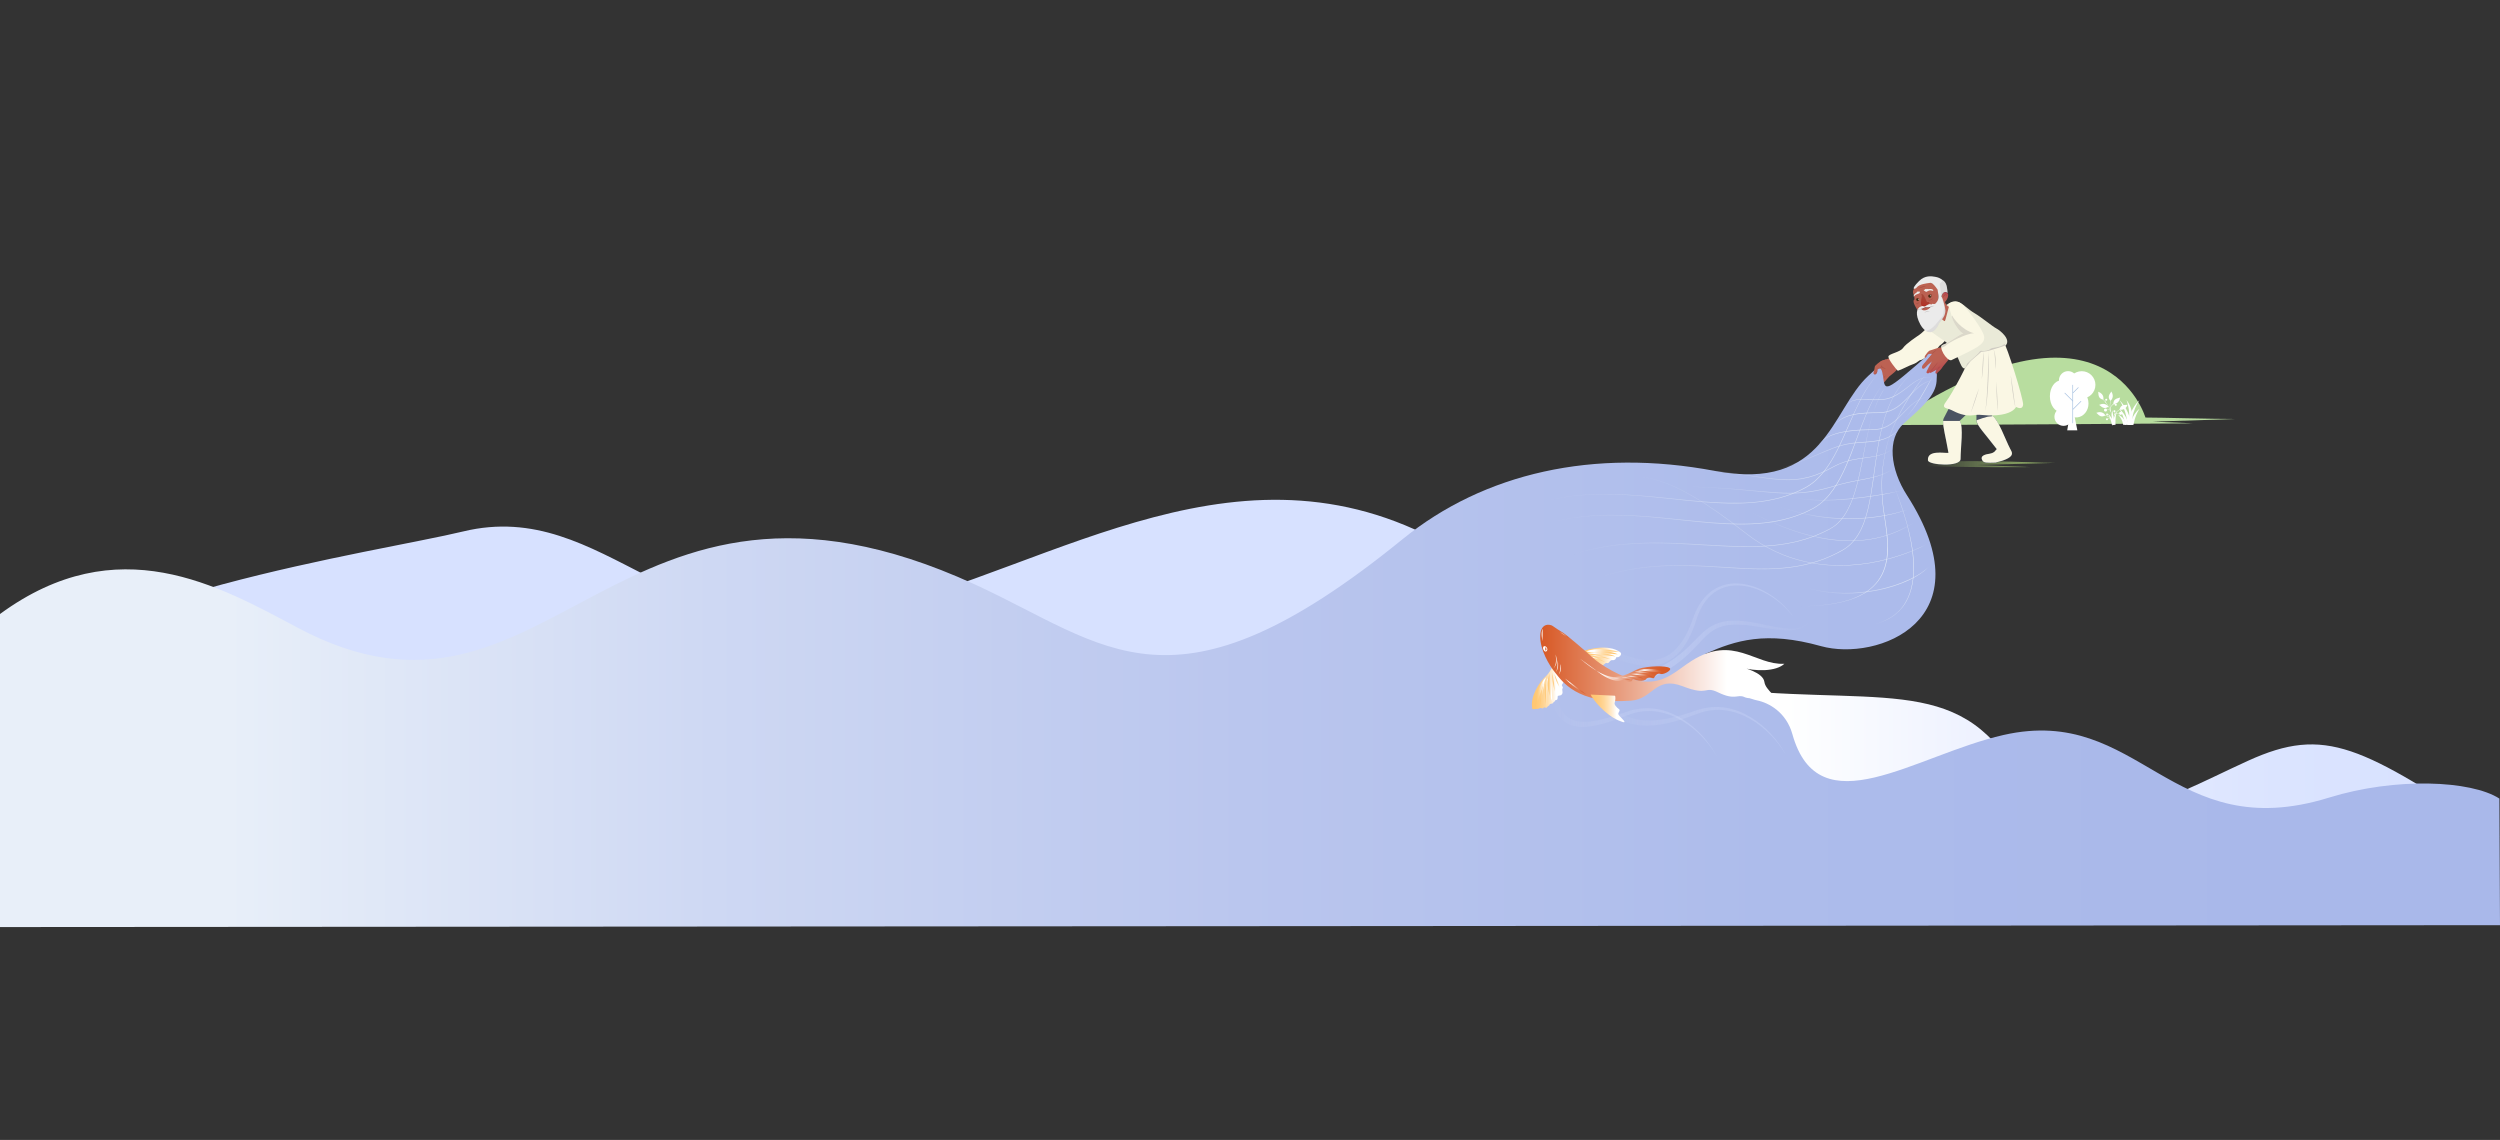 <?xml version="1.0" encoding="utf-8"?>
<!-- Generator: Adobe Illustrator 24.0.2, SVG Export Plug-In . SVG Version: 6.00 Build 0)  -->
<svg version="1.1" id="Layer_1" xmlns="http://www.w3.org/2000/svg" xmlns:xlink="http://www.w3.org/1999/xlink" x="0px" y="0px"
	 viewBox="0 0 3969 1809.8" style="enable-background:new 0 0 3969 1809.8;" xml:space="preserve">
<rect x="0" y="0" width="3969" height="1809.8" fill="#333333" stroke="none"/>
<style type="text/css">
	.st0{fill:url(#SVGID_1_);}
	.st1{fill:#D7E1FF;}
	.st2{fill:url(#SVGID_2_);}
	.st3{opacity:0.3;}
	.st4{fill:#7C2A28;}
	.st5{fill:#B8DD9F;}
	.st6{opacity:0.8;fill:url(#SVGID_3_);enable-background:new    ;}
	.st7{fill:url(#SVGID_4_);}
	.st8{fill:#FAF7E4;}
	.st9{fill:#4A5362;}
	.st10{opacity:0.5;}
	.st11{fill:#A5A1A0;}
	.st12{opacity:0.5;fill:#A5A1A0;enable-background:new    ;}
	.st13{fill:#EAEAD8;}
	.st14{fill:url(#SVGID_5_);}
	.st15{fill:url(#SVGID_6_);}
	.st16{fill:url(#SVGID_7_);}
	.st17{fill:#A64B3E;}
	.st18{fill:#EBEBEB;}
	.st19{fill:#EBEBEA;}
	.st20{fill:url(#SVGID_8_);}
	.st21{fill:url(#SVGID_9_);}
	.st22{opacity:0.3;enable-background:new    ;}
	.st23{fill:url(#SVGID_10_);}
	.st24{fill:url(#SVGID_11_);}
	.st25{fill:url(#SVGID_12_);}
	.st26{fill:#ECEBEB;}
	.st27{fill:#A8271A;}
	.st28{opacity:0.2;fill:#A5A1A0;enable-background:new    ;}
	.st29{fill:#DBD8CA;}
	.st30{fill:#FFFFFF;}
	.st31{fill:none;stroke:#A4BFE0;stroke-miterlimit:10;}
	.st32{fill:none;stroke:#FFFFFF;stroke-width:0.5;stroke-miterlimit:10;}
	.st33{fill:#A9B8EA;}
	.st34{fill:url(#SVGID_13_);}
	.st35{fill:url(#SVGID_14_);}
	.st36{fill:url(#SVGID_15_);}
	.st37{fill:url(#SVGID_16_);}
	.st38{fill:url(#SVGID_17_);}
	.st39{fill:url(#SVGID_18_);}
	.st40{fill:url(#SVGID_19_);}
	.st41{fill:url(#SVGID_20_);}
	.st42{fill:url(#SVGID_21_);}
	.st43{fill:url(#SVGID_22_);}
	.st44{fill:url(#SVGID_23_);}
	.st45{fill:none;stroke:url(#SVGID_24_);stroke-miterlimit:10;}
	.st46{fill:url(#SVGID_25_);}
	.st47{fill:url(#SVGID_26_);}
	.st48{fill:url(#SVGID_27_);}
	.st49{fill:url(#SVGID_28_);}
	.st50{fill:url(#SVGID_29_);}
	.st51{fill:url(#SVGID_30_);}
	.st52{fill:url(#SVGID_31_);}
	.st53{fill:url(#SVGID_32_);}
	.st54{fill:url(#SVGID_33_);}
	.st55{fill:url(#SVGID_34_);}
	.st56{fill:url(#SVGID_35_);}
	.st57{fill:url(#SVGID_36_);}
	.st58{fill:url(#SVGID_37_);}
	.st59{fill:url(#SVGID_38_);}
	.st60{fill:url(#SVGID_39_);}
	.st61{fill:url(#SVGID_40_);}
	.st62{fill:url(#SVGID_41_);}
	.st63{fill:url(#SVGID_42_);}
	.st64{fill:url(#SVGID_43_);}
	.st65{fill:url(#SVGID_44_);}
	.st66{fill:url(#SVGID_45_);}
	.st67{fill:url(#SVGID_46_);}
	.st68{fill:url(#SVGID_47_);}
	.st69{fill:url(#SVGID_48_);}
	.st70{fill:url(#SVGID_49_);}
	.st71{fill:url(#SVGID_50_);}
	.st72{fill:url(#SVGID_51_);}
	.st73{fill:url(#SVGID_52_);}
	.st74{fill:url(#SVGID_53_);}
	.st75{fill:url(#SVGID_54_);}
	.st76{fill:url(#SVGID_55_);}
	.st77{fill:url(#SVGID_56_);}
	.st78{fill:url(#SVGID_57_);}
	.st79{fill:url(#SVGID_58_);}
	.st80{fill:url(#SVGID_59_);}
	.st81{fill:url(#SVGID_60_);}
	.st82{fill:url(#SVGID_61_);}
	.st83{fill:url(#SVGID_62_);}
	.st84{fill:url(#SVGID_63_);}
	.st85{fill:url(#SVGID_64_);}
	.st86{fill:url(#SVGID_65_);}
	.st87{fill:url(#SVGID_66_);}
</style>
<g>
	
		<linearGradient id="SVGID_1_" gradientUnits="userSpaceOnUse" x1="2490" y1="-1578.324" x2="3968" y2="-1578.324" gradientTransform="matrix(1 0 0 1 0 2784.966)">
		<stop  offset="0.235" style="stop-color:#FFFFFF"/>
		<stop  offset="0.263" style="stop-color:#FCFDFF"/>
		<stop  offset="0.513" style="stop-color:#E8EDFF"/>
		<stop  offset="0.761" style="stop-color:#DBE4FF"/>
		<stop  offset="1" style="stop-color:#D7E1FF"/>
	</linearGradient>
	<path class="st0" d="M2652,1082.8c289,47,433-20,532,118c113.2,157.8,244.9,70.8,385,7c123-56,180-24,399,121c-111-1-1478,2-1478,2
		S2586.8,1072.2,2652,1082.8z"/>
	<path class="st1" d="M2577,741.8c-108,16.5-6.3,287.3-269,131c-331-197-628,26-931,99s-415-183-642-128
		c-134.5,32.6-638,104-736.5,261.5C-1,1142.8-1,1330.8-1,1330.8l2382-2.2L2577,741.8z"/>
	<g>
		
			<linearGradient id="SVGID_2_" gradientUnits="userSpaceOnUse" x1="4005.764" y1="-4134.983" x2="4063.963" y2="-4134.983" gradientTransform="matrix(0.962 -0.273 0.273 0.962 245.313 5666.525)">
			<stop  offset="0" style="stop-color:#BC6353"/>
			<stop  offset="0.635" style="stop-color:#BC6153"/>
			<stop  offset="0.863" style="stop-color:#BB5A52"/>
			<stop  offset="1" style="stop-color:#B95151"/>
		</linearGradient>
		<path class="st2" d="M2987.5,578.7c-2.6,1.8-10.7,11.9-11.4,14.2s-6.8,9.6-3.7,11.8c1.6,1.1,2.5,0.6,3.3-0.4
			c-0.3,1.7-2.3,4.8-0.4,5.9c1.9,1,3.8-0.3,4.7-1.9c-0.7,2.3-0.3,2.7,0.3,3s2.7,1.3,5-2.7c0.5,0.9,2.2,3.3,4.7,0s8.6-10,9.6-11.1
			s10.1-7.6,11.4-10.3c1.7-2.3,4.7-5.5,6.6-6.3c1.9-0.8,7-3.8,7-3.8l-11.3-16.6c-1.6,1-7.8,5.6-11.5,7.4s-13.4,4.3-15.4,5.4
			c-2,1.1-10.1,21.4-5.4,13c4.3-1.5,6.2-3.1,6.4-5c1.2,2.3,3,3.3,6.1,3"/>
		<g class="st3">
			<path class="st4" d="M2981.1,586.2c0.6-0.4,1.2-0.8,1.8-1.1s1.2-0.7,1.9-0.9c0.6-0.3,1.3-0.6,1.7-1.1c0.5-0.5,0.7-1.2,0.7-1.8
				v-1.1l0.7,1c0.3,0.5,0.7,0.9,1.1,1.3c0.4,0.4,0.9,0.7,1.3,0.9c0.5,0.2,1,0.4,1.6,0.6c0.6,0.1,1.2,0.2,1.8,0.3v0.1
				c-0.6,0.2-1.2,0.3-1.9,0.3c-0.6,0-1.3-0.1-1.9-0.4c-0.6-0.2-1.2-0.7-1.6-1.2c-0.4-0.5-0.8-1.1-1-1.7l0.7-0.1
				c-0.2,0.8-0.7,1.4-1.1,1.9c-0.5,0.5-1,1.1-1.6,1.6s-1.3,0.8-1.9,1C2982.5,586.1,2981.8,586.3,2981.1,586.2L2981.1,586.2z"/>
		</g>
		<g class="st3">
			<path class="st4" d="M2986.1,589.5c-0.4,0.8-0.8,1.6-1.3,2.4c-0.3,0.4-0.5,0.7-0.8,1.1c-0.3,0.4-0.6,0.7-0.9,1v-0.1
				c-0.7,0.9-1.3,1.7-1.8,2.7c-0.3,0.5-0.5,0.9-0.8,1.4s-0.6,0.9-0.8,1.3c-0.5,1-1.1,1.9-1.8,2.7s-1.4,1.7-2.2,2.4l-0.1-0.1
				c0.4-1,0.9-1.9,1.5-2.9c0.5-0.9,1.1-1.8,1.7-2.7c0.6-1,1.4-1.7,2.1-2.5c0.7-0.8,1.3-1.7,1.6-2.7v-0.1c0.2-0.4,0.4-0.8,0.7-1.2
				s0.5-0.7,0.8-1.1C2984.7,590.7,2985.3,590,2986.1,589.5L2986.1,589.5z"/>
		</g>
		<g class="st3">
			<path class="st4" d="M2989.5,592.4c0,0.5-0.1,0.9-0.2,1.4c-0.2,0.4-0.4,0.9-0.6,1.2c-0.2,0.4-0.5,0.8-0.7,1.1
				c-0.2,0.4-0.6,0.7-0.8,1V597c-0.3,0.6-0.7,1.2-1,1.8s-0.6,1.2-0.9,1.8c-0.3,0.6-0.6,1.2-0.9,1.8c-0.4,0.6-0.7,1.2-1.2,1.7
				l0.1-0.2c-0.2,0.5-0.4,0.9-0.7,1.3c-0.3,0.4-0.5,0.7-0.8,1.1c-0.6,0.7-1.2,1.4-1.9,2l-0.1-0.1c0.4-0.8,0.8-1.6,1.2-2.4l0.6-1.2
				c0.2-0.4,0.4-0.8,0.6-1.1v-0.1l0.1-0.1c0.4-0.4,0.8-1,1.2-1.5s0.8-1.1,1.2-1.6s0.8-1.1,1.1-1.7c0.3-0.6,0.5-1.2,0.6-1.9v-0.1
				c0.4-0.9,0.9-1.6,1.4-2.3C2988.5,593.9,2989.1,593.2,2989.5,592.4L2989.5,592.4z"/>
		</g>
		<g class="st3">
			<path class="st4" d="M2993.6,595.9c-0.2,0.7-0.5,1.2-0.8,1.8s-0.7,1.1-1.1,1.6c-0.4,0.5-0.9,0.9-1.3,1.4c-0.4,0.5-0.7,1.1-1,1.6
				c-0.6,1.2-1.3,2.2-2,3.3c-0.4,0.5-0.7,1-1.1,1.5c-0.4,0.5-0.8,1-1,1.6h-0.1c-0.1-0.7,0.2-1.4,0.4-2c0.3-0.6,0.6-1.2,0.9-1.7
				c0.3-0.5,0.7-1.1,1.1-1.6c0.4-0.5,0.8-1,1.3-1.5c0.4-0.5,0.9-1,1.2-1.5s0.6-1.1,0.9-1.7C2991.7,597.7,2992.6,596.8,2993.6,595.9
				L2993.6,595.9z"/>
		</g>
	</g>
	<path class="st5" d="M3548,665.2c-37.1,0-117.1-2.3-141.9-2.3c0,0-64.2-221.6-407.6,11.9c112.6,0,483.6-2.7,483.6-2.7l-64.6-2.7
		L3548,665.2z"/>
	
		<linearGradient id="SVGID_3_" gradientUnits="userSpaceOnUse" x1="2988" y1="-2048.057" x2="3262" y2="-2048.057" gradientTransform="matrix(1 0 0 1 0 2784.966)">
		<stop  offset="0.256" style="stop-color:#AED879;stop-opacity:0"/>
		<stop  offset="0.281" style="stop-color:#ADD778;stop-opacity:4.211080e-02"/>
		<stop  offset="0.575" style="stop-color:#A6CA73;stop-opacity:0.529"/>
		<stop  offset="0.859" style="stop-color:#A3C671"/>
	</linearGradient>
	<path class="st6" d="M3262,734.9c-49,0-127-8.2-274,3.3c147,4.9,235,3.3,235,3.3l-85.3-3.3L3262,734.9z"/>
	
		<linearGradient id="SVGID_4_" gradientUnits="userSpaceOnUse" x1="-0.5" y1="-1768.416" x2="3969" y2="-1768.416" gradientTransform="matrix(1 0 0 1 0 2784.966)">
		<stop  offset="9.056152e-02" style="stop-color:#E8EFF9"/>
		<stop  offset="0.285" style="stop-color:#CED8F3"/>
		<stop  offset="0.497" style="stop-color:#BAC6EE"/>
		<stop  offset="0.706" style="stop-color:#ADBCEB"/>
		<stop  offset="0.908" style="stop-color:#A9B8EA"/>
	</linearGradient>
	<path class="st7" d="M2989.5,597.3c-3-21-9.2-13.7-23-1c-60,55-67.1,184.8-244.3,151.3c-191.7-36.3-366.3,3.3-495.2,108.2
		c-365,297-468.5,168.5-680.5,71.5C974.3,665.5,875.1,1210.6,473,996.8c-126-67-286-159-473-22c0,5-0.5,467-0.5,497
		c336,0,3969.5-3,3969.5-3l-1-201c-44.6-28.8-164.5-34.3-270.5-1.5c-252,78-299.5-148.5-516.5-99.5
		c-140.7,31.8-293.5,148.5-335.5-1.5c-9.5-33.9-36.5-49.5-56.5-53.5c-36.2-7.2-92.1-69-81-74c47-21,95.5-36.5,183-12
		c89.1,24.9,264.5-40.5,136.5-239.5c-26.7-41.5-32-90-5-114c29.3-26.1,50.3-44.4,52-67c2-26-3.4-30.6-11-44
		C2990.5,625.3,2992.9,621.4,2989.5,597.3z"/>
	<path class="st8" d="M3063,516.4c-4.1,4.8-11.5,12.1-15.6,15s-21.3,14-26.1,21s-22.9,9.2-23.3,13.7c-0.3,4.5,12.4,20.4,15,22.6
		c6.1-1.9,18.2-8.6,24.2-10.5c6.1-1.9,9.6-6.7,12.4-6.7s10.8-7.6,15.9-7.6c5.1-2.5,12.7-14.7,14.7-15.9c1.9-1.3,2.9-1.6,6.4-5.7
		c3.5-4.1,6.7-6.4,7-7.6C3093.9,533.3,3063,516.4,3063,516.4z"/>
	<path class="st9" d="M3117.8,601.6c-3.7,10.4-23.8,46.1-31.8,62.2c-3.7,7.4,2.2,25.2,7.4,55.5c-6.7,0.7-34-5.2-32.6,11.8
		c0.7,7.7,51.8,11,51.8-2.2c0-18.5,5.2-51.8-1.5-60.7c15.5-14.1,34-34.8,36.3-46.6C3149.6,609.8,3117.8,601.6,3117.8,601.6z"/>
	<path class="st9" d="M3137.4,597.8c1.5,10.9,0.1,51.8,0.4,69.8c0.1,8.3,13.6,21.3,32.2,45.8c-2.3,1.6-2.6,5.8-11.5,7.3
		c-5.5,0.9-16.4,2.7-11.1,11.1c2.1,3.4,6.6,3.5,20.7,3c33.3-8.1,26.3-16,23.4-21.7c-8.5-16.4-19.3-48.4-29.3-53.2
		c7.3-19.6,14.2-46.6,10.7-58.1S3137.4,597.8,3137.4,597.8z"/>
	<path class="st8" d="M3084.9,668.3c-0.6,9.1,4.2,25.6,8.5,50.7c-6.7,0.7-34-5.2-32.6,11.8c0.7,7.7,51.8,11,51.8-2.2
		c0-18.3,5-50.9-1.2-60.3H3084.9z"/>
	<path class="st8" d="M3191.5,712.8c-8.2-15.7-18.4-45.7-28-52.4c-0.8,0.4-1.6,0.5-2.5,0.6c-1.9,0.2-3.7,0.2-5.5,0.6
		c-2.7,0.7-5.5,1.4-8.1,2.3c-2.3,0.8-4.4,1.7-6.7,2.3c-0.9,0.3-1.9,0.6-2.8,1c0.2,8.3,13.6,21.3,32.2,45.8
		c-2.3,1.6-2.6,5.8-11.5,7.3c-5.5,0.9-16.4,2.7-11.1,11.1c2.1,3.4,6.6,3.5,20.7,3C3201.4,726.3,3194.5,718.5,3191.5,712.8z"/>
	<g>
		<path class="st8" d="M3180.7,542.4c5.1,5.1,32.1,92,31.2,100.2c-0.9,8.2-8.6,4.8-11.2,3.5c-2.2,4.1-9.6,11.5-30.9,13.1
			c-21.3,1.6-22.3-2.2-36.6,0s-27.1-4.1-34.7-8c-7.6-3.8-17.8-2.2-8.6-14s36.3-62.8,35-66.6s22-21,22-21L3180.7,542.4z"/>
		<g class="st10">
			<path class="st11" d="M3149.1,558.6c0.2,3.6,0.1,7.3,0,10.9c-0.1,3.6-0.3,7.2-0.5,10.9c-0.2,3.6-0.5,7.2-0.9,10.8
				s-0.8,7.2-1.5,10.8c0.2-1.8,0.3-3.6,0.4-5.4c0.1-1.8,0.2-3.6,0.3-5.4l0.6-10.8l0.7-10.8L3149.1,558.6z"/>
		</g>
		<g class="st10">
			<path class="st11" d="M3142.1,616.2l-3,9.8c-1,3.3-2,6.5-3.1,9.8s-2.2,6.5-3.4,9.7s-2.3,6.5-3.9,9.5c0.6-1.6,1.1-3.2,1.7-4.9
				l1.6-4.9c1-3.3,2.1-6.5,3.1-9.8c1.1-3.2,2.2-6.5,3.3-9.7C3139.6,622.6,3140.8,619.4,3142.1,616.2z"/>
		</g>
		<g class="st10">
			<path class="st11" d="M3157.4,557.6c0.3,8,0.2,15.9,0.1,23.9c-0.1,8-0.4,15.9-0.8,23.9c-0.4,8-0.8,15.9-1.6,23.9
				c-0.4,4-0.8,7.9-1.3,11.9c-0.3,2-0.6,3.9-1,5.9s-0.8,3.9-1.6,5.8c0.7-1.9,1-3.9,1.3-5.8c0.3-2,0.5-3.9,0.7-5.9
				c0.4-4,0.7-7.9,1-11.9c0.5-7.9,1-15.9,1.3-23.9c0.4-8,0.7-15.9,1-23.9l0.4-11.9C3157.3,565.6,3157.4,561.6,3157.4,557.6z"/>
		</g>
		<g class="st10">
			<path class="st11" d="M3165.1,555.4c1.4,2.2,1.8,4.9,2.3,7.4c0.5,2.6,0.7,5.1,0.9,7.7c0.2,2.6,0.3,5.2,0.3,7.7
				c0,2.6,0,5.2-0.4,7.7c0-1.3-0.1-2.6-0.2-3.9c-0.1-1.3-0.1-2.6-0.2-3.9l-0.5-7.7c-0.2-2.6-0.4-5.1-0.7-7.7
				c-0.1-1.3-0.3-2.5-0.5-3.8C3165.9,557.8,3165.6,556.6,3165.1,555.4z"/>
		</g>
		<g class="st10">
			<path class="st11" d="M3169.5,605.4l0.7,11.9l0.7,11.9l0.6,11.9l0.3,5.9c0.1,2,0.2,4,0.3,5.9c-0.7-3.9-1-7.9-1.4-11.8
				c-0.3-4-0.5-7.9-0.8-11.9c-0.2-4-0.3-7.9-0.4-11.9C3169.4,613.3,3169.4,609.4,3169.5,605.4z"/>
		</g>
		<g class="st10">
			<path class="st11" d="M3192.1,595.5c0.9,4.3,1.5,8.6,2.2,12.9s1.2,8.6,1.9,13l1.7,13c0.3,2.2,0.6,4.3,0.9,6.5
				c0.3,2.2,0.6,4.3,1.2,6.4c-0.8-2-1.2-4.2-1.7-6.3c-0.4-2.1-0.8-4.3-1.2-6.4c-0.7-4.3-1.3-8.6-2-13c-0.5-4.3-1.1-8.7-1.6-13
				L3192.1,595.5z"/>
		</g>
	</g>
	<path class="st12" d="M3182.9,544.6c0,0,1.5,3.8,1.5,3.7c0,0-10.4,3.7-22.9,7.4c-7.7,2.3-9.6,2.2-16.3,3
		c-4.5,4.9-14.8,11.8-18.5,17c-6.6,9.2-7.4,9.6-7.4,9.6l-2.2-3.7l23.7-25.9L3182.9,544.6z"/>
	<path class="st13" d="M3087,485.9c24.1-16,27.8-0.5,47.8,11.3c10.9,6.4,28.6,21.2,34.7,24.3c6.1,3.2,24.2,17.8,14.3,27.4
		c-2.2-1.6,1.3-4.5-4.8-0.6c-6.1,3.8-16.6,3.2-19.1,5.7s-9.6,3.8-12.7,3.2s-3.2-0.3-6.1,3.5c-2.9,3.8-17.5,15-18.2,17.5
		s-2.2,8.9-6.1,6.1s-6.1-12.1-10.5-20.4c-4.5-8.3-12.4-18.2-21.3-23.9c-8.9-5.7-24.2-18.2-29.3-18.8c5.7-10.2,8.3-19.1,17.2-22.3
		C3081.8,495.7,3077.7,492.2,3087,485.9z"/>
	<g>
		
			<linearGradient id="SVGID_5_" gradientUnits="userSpaceOnUse" x1="3065.709" y1="-2230.889" x2="3079.945" y2="-2202.124" gradientTransform="matrix(1 0 0 1 0 2784.966)">
			<stop  offset="0" style="stop-color:#BC6353"/>
			<stop  offset="0.635" style="stop-color:#BC6153"/>
			<stop  offset="0.863" style="stop-color:#BB5A52"/>
			<stop  offset="1" style="stop-color:#B95151"/>
		</linearGradient>
		<path class="st14" d="M3087.6,550c-4.1,1.9-7.6,1.3-11.5,2.5c-3.8,1.3-10.6,3.5-13.1,4.3c-4,3-11.4,13.1-5,11c3-1,8.2-5.1,8.2-5.1
			s-8.6,10.8-9.9,12.4c-1.3,1.6-6.8,6.5-4.5,9.6c2,2.5,5.1-1.3,8.8-5.3c1.3-1.4,5.3-4,6.5-5.9c-1.3,3.2-9.6,16.6-8.6,18.2
			c0.9,1.5,3.9,1.6,5-0.7c0-0.1,0.1,0,0.1,0c0,1.4,1.1,1.2,2.9,0.3c1.9-1,7.6-3.8,9.6-5.4c-3.2,3.2-4.1,4.8-3,6.8
			c1,1.9,2.7-0.5,3.3-1.4c0.6-1,4.9-3.7,8.4-9.7c7.6-9.2,6.2-7.5,7.5-9.1s6.1-11.2,6.1-11.2L3087.6,550z"/>
		<g class="st3">
			<path class="st4" d="M3077.1,574.8l-3.1,4.4c-1,1.4-2,2.9-3.2,4.3c-2.4,2.7-4.9,5.1-7.3,7.8c1.8-3.1,4.2-5.8,6.5-8.4
				c1.1-1.3,2.2-2.8,3.3-4.1C3074.5,577.3,3075.7,576,3077.1,574.8z"/>
		</g>
		<g class="st3">
			<path class="st4" d="M3080.1,581.7c-0.4,1-1,1.8-1.6,2.5c-0.7,0.7-1.4,1.4-2.4,1.8c0.4-1,1-1.8,1.6-2.5
				C3078.4,582.8,3079.1,582.1,3080.1,581.7z"/>
		</g>
		<g class="st3">
			<path class="st4" d="M3074.8,555.1c-1.3,1.5-2.7,2.9-4.2,4.1c-1.5,1.3-3,2.5-4.6,3.7c0.5-0.9,1.1-1.6,1.8-2.4
				c0.7-0.7,1.4-1.4,2.1-2C3071.5,557.2,3073.1,556,3074.8,555.1z"/>
		</g>
	</g>
	
		<linearGradient id="SVGID_6_" gradientUnits="userSpaceOnUse" x1="3079.894" y1="-2280.318" x2="3093.98" y2="-2320.02" gradientTransform="matrix(1 0 0 1 0 2784.966)">
		<stop  offset="0.157" style="stop-color:#BC6353"/>
		<stop  offset="0.623" style="stop-color:#BC6153"/>
		<stop  offset="0.79" style="stop-color:#BB5A53"/>
		<stop  offset="0.909" style="stop-color:#BA4F52"/>
		<stop  offset="1" style="stop-color:#B93F51"/>
	</linearGradient>
	<path class="st15" d="M3082.5,470.7c0.1-1.4,1.7-6.6,4.7-6.9s4.5,0.8,5.4,2.9s0,8-4.9,12.8c0.9,2.1,2.9,6.7,6.3,7.4
		c-1.2,3.6-5.3,22.4-6.5,22.9s-7.4-5.9-7.4-5.9L3082.5,470.7z"/>
	
		<linearGradient id="SVGID_7_" gradientUnits="userSpaceOnUse" x1="3053.28" y1="-2301.64" x2="3066.597" y2="-2338.44" gradientTransform="matrix(1 0 0 1 0 2784.966)">
		<stop  offset="0" style="stop-color:#B95F51"/>
		<stop  offset="0.843" style="stop-color:#BC6353"/>
	</linearGradient>
	<path class="st16" d="M3042.4,453.7c-1.7,1.8-6.4,6.9-5.2,11.3s3.3,10,1.6,11.1c-1.6,1-1.7,5.4,5.4,16.2
		c7.1,10.8,33.1-9.3,33.1-9.3l1-27.5l-17.7-9.7L3042.4,453.7z"/>
	<g>
		<path class="st17" d="M3047.5,479.8c-0.6,1.1-1.7,2-3.1,2.2c-0.7,0.1-1.4,0-2-0.2c-0.6-0.3-1.1-0.7-1.5-1.2
			c0.6,0.2,1.2,0.4,1.7,0.5c0.6,0.1,1.1,0.1,1.6,0C3045.3,480.9,3046.3,480.3,3047.5,479.8z"/>
	</g>
	<g>
		<path class="st17" d="M3069,473.3c-0.4,0.7-0.9,1.3-1.5,1.9c-0.6,0.5-1.3,1-2,1.3c-0.8,0.3-1.6,0.5-2.4,0.5
			c-0.8,0-1.6-0.3-2.3-0.8c0.8,0.1,1.5,0.1,2.2,0.1c0.7-0.1,1.4-0.3,2-0.6C3066.5,475,3067.7,474.2,3069,473.3z"/>
	</g>
	<g>
		<path class="st17" d="M3069.6,476.2c-0.2,0.6-0.7,1.1-1.3,1.5c-0.3,0.2-0.6,0.3-0.9,0.4c-0.3,0.1-0.6,0.1-1,0.2
			c0.3-0.1,0.6-0.2,0.9-0.3c0.3-0.1,0.6-0.3,0.8-0.5c0.3-0.2,0.5-0.4,0.7-0.6C3069.2,476.7,3069.4,476.5,3069.6,476.2z"/>
	</g>
	<g>
		<path class="st17" d="M3045.3,483.3c-0.3,0.4-0.9,0.6-1.4,0.7c-0.3,0-0.5,0-0.8-0.1s-0.5-0.2-0.7-0.3c0.3,0.1,0.5,0.1,0.7,0.1
			s0.5,0,0.7,0s0.5-0.1,0.7-0.1C3044.8,483.5,3045,483.5,3045.3,483.3z"/>
	</g>
	<path class="st18" d="M3046.6,488.8c-1.9,0.5-7.6,8.8,2.4,26.9c5.6,10,18.5,20.7,28.9-1.5c2.3-5,10.4-10.4,10.6-20.9
		c0.1-3.1-3.5-18.6-6.2-22.6c1.1-6.4,6.1-9.2,9.7-5.6c-0.6-4.6-0.4-14.7-6.2-19.2c-5.7-4.5-8.6-5.6-13.8-6.5s-15.8-2.7-25.2,6.7
		c-15.5,15.5-5.9,13.3-3.7,10.2c3.7-5.3,17.2-6.7,19.5-7s5-2.1,13.5,10.5c0.3,4,3.3,12.5-0.2,18.1s-4.4,5-8.5,4.4
		c-2.5,3.1-2.3,5.9-5.5,8.2c-2.1,1.6-10.1,4.7-11.9-1.1C3049.1,486.7,3046.6,488.8,3046.6,488.8z"/>
	<g>
		<path class="st17" d="M3057.9,454.5c-2.1,0.6-4.2,1.1-6.2,1.7c-1,0.3-2.1,0.6-3.1,0.8c-1,0.3-2,0.6-3,1c0.8-0.8,1.8-1.3,2.8-1.8
			s2-0.8,3.1-1.1c1.1-0.3,2.1-0.5,3.2-0.6C3055.7,454.5,3056.8,454.4,3057.9,454.5z"/>
	</g>
	<g>
		<path class="st17" d="M3055.3,458.4c-0.7,0.1-1.3,0.2-2,0.3s-1.3,0.2-1.9,0.4c-0.6,0.1-1.3,0.3-1.9,0.5c-0.6,0.2-1.2,0.5-1.8,0.8
			c1-0.9,2.4-1.3,3.6-1.6C3052.6,458.6,3053.9,458.3,3055.3,458.4z"/>
	</g>
	<path class="st19" d="M3068.9,460.2c-0.6-1.1-4.2-1.7-5.8-1.3c-1.6,0.3-3.4,0.1-4-0.4c0,0.7-1.8,0.8-2.7,0.1
		c-0.3,0.1-0.3,1.8-1.1,1.5s-2,0.2-0.5,1.3s3,2.2,3.9,1.8s3.7-2.6,6.7-2.2C3066.4,461.1,3070.5,463,3068.9,460.2z"/>
	<path class="st19" d="M3038.1,469.9c0.1-0.6,0.7-2.4,2.2-3.7c1.5-1.3,2.8-1.5,2.8-2.3c0-0.7,0.8-0.7,1-0.1c0.5-0.5,0.1-2.1,1.1-1.5
		s1,1.6,1.5,1.1s0.8-1.4,1-0.8c0.3,0.6,0.6,2.2-0.5,3c-1,0.8-5.1,1.8-6.4,2.8C3039.6,469.3,3037.7,472.2,3038.1,469.9z"/>
	<g>
		
			<linearGradient id="SVGID_8_" gradientUnits="userSpaceOnUse" x1="3040.938" y1="-2310.016" x2="3043.634" y2="-2310.016" gradientTransform="matrix(1 0 0 1 0 2784.966)">
			<stop  offset="0" style="stop-color:#52422A"/>
			<stop  offset="0.429" style="stop-color:#4A2B13"/>
		</linearGradient>
		<polygon class="st20" points="3041.2,475.5 3043.1,474 3043.6,475.9 		"/>
	</g>
	<g>
		
			<linearGradient id="SVGID_9_" gradientUnits="userSpaceOnUse" x1="3064.529" y1="-2316.366" x2="3067.735" y2="-2316.366" gradientTransform="matrix(1 0 0 1 0 2784.966)">
			<stop  offset="0" style="stop-color:#52422A"/>
			<stop  offset="0.429" style="stop-color:#4A2B13"/>
		</linearGradient>
		<path class="st21" d="M3067.5,468.1c-0.4,0.3-0.9,0.6-1.3,0.8c-0.2,0.1-0.5,0.3-0.7,0.4c-0.3,0.1-0.5,0.3-0.9,0.3l0.1-2
			c0.1,0.1,0.3,0.1,0.6,0.2c0.2,0,0.5,0.1,0.7,0.1C3066.4,468,3067,468.1,3067.5,468.1z"/>
	</g>
	<path class="st22" d="M3071,485.8c0.7,0-1,0-4-1c-3.6-1.2-2.7-2.2-10.7,2.4c-1.5,0-3.9-0.9-6.6,0.3c-2.3,1-3.7,1.3-4.7,4.3
		c4-2,3.9,0,7-1s3.8-2.1,4.5-2.1s4.5,0.8,7.2-0.3S3068,485.8,3071,485.8z"/>
	
		<linearGradient id="SVGID_10_" gradientUnits="userSpaceOnUse" x1="3063.845" y1="-2312.4" x2="3063.611" y2="-2316.183" gradientTransform="matrix(1 0 0 1 0 2784.966)">
		<stop  offset="0" style="stop-color:#52422A"/>
		<stop  offset="0.429" style="stop-color:#4A2B13"/>
	</linearGradient>
	<path class="st23" d="M3061.5,471.2c0.6,1.4,2.1,2.1,3.3,1.5c1.2-0.5,1.7-2.1,1.1-3.4c-0.6-1.4-2.1-2.1-3.3-1.5
		C3061.4,468.3,3060.9,469.8,3061.5,471.2z"/>
	
		<linearGradient id="SVGID_11_" gradientUnits="userSpaceOnUse" x1="3042.143" y1="-2309.266" x2="3046.656" y2="-2309.266" gradientTransform="matrix(1 0 0 1 0 2784.966)">
		<stop  offset="0" style="stop-color:#52422A"/>
		<stop  offset="0.429" style="stop-color:#4A2B13"/>
	</linearGradient>
	<path class="st24" d="M3042.3,476.6c0.5,1.2,1.9,1.8,3,1.3s1.6-1.9,1.1-3.1s-1.9-1.8-3-1.3S3041.8,475.4,3042.3,476.6z"/>
	<ellipse transform="matrix(0.919 -0.394 0.394 0.919 62.927 1245.676)" class="st19" cx="3065.2" cy="469.6" rx="1" ry="0.5"/>
	<ellipse transform="matrix(0.919 -0.394 0.394 0.919 59.159 1238.729)" class="st19" cx="3046.4" cy="475.3" rx="1" ry="0.5"/>
	<g>
		<path class="st17" d="M3084.8,472.8c0-0.9,0.2-1.7,0.6-2.5c0.3-0.8,0.7-1.5,1.4-2.2c0.2-0.2,0.4-0.3,0.7-0.4
			c0.2-0.1,0.5-0.2,0.7-0.2c0.5-0.1,1.1,0.1,1.5,0.4c0.8,0.6,1,1.6,1,2.4c-0.4-0.7-0.8-1.5-1.4-1.8c-0.3-0.1-0.6-0.2-0.9-0.1
			c-0.2,0-0.3,0.1-0.5,0.2c-0.1,0.1-0.2,0.2-0.4,0.3c-0.5,0.5-1,1.2-1.4,1.8C3085.6,471.4,3085.1,472.1,3084.8,472.8z"/>
	</g>
	
		<linearGradient id="SVGID_12_" gradientUnits="userSpaceOnUse" x1="3052.544" y1="-2299.122" x2="3058.5" y2="-2315.58" gradientTransform="matrix(1 0 0 1 0 2784.966)">
		<stop  offset="0" style="stop-color:#B43227"/>
		<stop  offset="0.843" style="stop-color:#A54637"/>
	</linearGradient>
	<path class="st25" d="M3050.4,467.1c-0.8,0.4,0.9,2.1,0.8,2.8c0,0.7-2.5,11.1-1,13.9s5.5,3.2,7.3,1.7s7-3,5.4-5.1s-2.5-0.3-3.5-0.9
		C3058.1,478.7,3054.4,465,3050.4,467.1z"/>
	<path class="st26" d="M3071,485.8c0.7,0-1-1-4-2c-3.6-1.2-2.7-2.2-10.7,2.4c-1.5,0-3.9-0.9-6.6,0.3c-2.3,1-3.7,2.3-4.7,5.3
		c4-2,3.9-1,7-2s3.8-2.1,4.5-2.1s4.5,0.8,7.2-0.3S3068,485.8,3071,485.8z"/>
	<path class="st27" d="M3055.6,485.4c-1.9,0-3.7-0.6-5.3-1.5c1.6,2.7,5.5,3,7.2,1.6c0.2-0.1,0.4-0.3,0.6-0.4
		C3057.4,485.3,3056.5,485.4,3055.6,485.4z"/>
	<g class="st10">
		<path class="st11" d="M3055.2,496.7c0.4-0.7,1-1.2,1.6-1.7s1.4-0.9,2.1-1.1c0.8-0.2,1.6-0.4,2.4-0.2c0.8,0.1,1.6,0.5,2.2,1.1
			c-0.8-0.2-1.5-0.3-2.2-0.3s-1.4,0.2-2.1,0.4C3057.9,495.2,3056.6,496,3055.2,496.7z"/>
	</g>
	<path class="st28" d="M3092.2,465.4c-0.6-4.6-0.4-14.7-6.2-19.2c-0.9-0.7-1.7-1.3-2.4-1.8l0.1,2l-4.3,4.3l3.1,21.7l4.2,13.5
		l-1.9,15.2c0,0-10.5,12.6-10.8,12.8c-0.2,0.1-6.1,8.8-16.2,11.6c0,0.7,11.4,8.3,20.3-11c2.3-5,10.4-10.4,10.6-20.9
		c0.1-3.1-3.5-18.6-6.2-22.6C3083.6,464.6,3088.6,461.7,3092.2,465.4z"/>
	<path class="st8" d="M3093,482.8c4.3-4.1,12.6-6.7,20-1.5s27.4,31.5,34.8,46.6c8.5,17.4-5.6,22.6-50,44
		c-7.4,1.5-21.5-22.2-13.3-24.4c8.1-2.2,22.9-14.8,32.6-18.5c-5.9-0.6-16.6-18-18.1-25.5"/>
	<path class="st29" d="M3099.3,501c0,0-0.3,0.5-0.7,1.4l0.3,1.2c1.5,7.6,12.3,24.9,18.1,25.5c-9.6,3.7-24.4,16.3-32.6,18.5
		c-1.8,0.5-2.5,2.1-2.4,4.2c2.8-0.2,5.8-1.7,8.4-4.2c3.7-3.7,31.1-18.5,43.7-18.5C3114.1,523.9,3100.8,504.7,3099.3,501z"/>
	<g>
		<polygon class="st30" points="3281.9,683.2 3289.3,639.6 3298,683.2 		"/>
		<path class="st30" d="M3297.7,662.7h-3.6c-10.1-1-18-10.6-18-22.2c0-12.3,8.9-22.3,19.8-22.3s19.8,10,19.8,22.3
			C3315.8,652.2,3307.8,661.7,3297.7,662.7z"/>
		<ellipse class="st30" cx="3272.5" cy="629.1" rx="18.1" ry="25.3"/>
		<circle class="st30" cx="3305" cy="611" r="21.7"/>
		<circle class="st30" cx="3283.3" cy="603.7" r="14.5"/>
		<circle class="st30" cx="3276.1" cy="661.6" r="14.5"/>
		<line class="st31" x1="3290.7" y1="611" x2="3290.7" y2="671.9"/>
		<line class="st31" x1="3299.7" y1="615.1" x2="3291" y2="623.8"/>
		<line class="st31" x1="3277.9" y1="623.8" x2="3291" y2="636.9"/>
		<line class="st31" x1="3304" y1="636.9" x2="3291" y2="649.9"/>
	</g>
	<g>
		<g>
			<path class="st30" d="M3352.9,674.5h3.8c0,0.1-3.5-13.1-10.4-17.7C3351,663.3,3352.9,674.5,3352.9,674.5z"/>
			<path class="st30" d="M3358.6,674.5c0,0-1.1-14.7,3-22.4c-3.9,5.2-7.2,13.7-7,22.4C3355.7,674.4,3358.6,674.5,3358.6,674.5z"/>
			<path class="st30" d="M3356.7,668.5c-0.4-1.4-3.1-14-2.9-17.3c-0.9,2-2.5,14.1,0,20C3356.3,677.2,3356.7,668.5,3356.7,668.5z"/>
		</g>
		<path class="st30" d="M3374,674.5h5.6c0,0.1-3.5-16.2-15-25.5C3372.4,661.4,3374,674.5,3374,674.5z"/>
		<path class="st30" d="M3370.8,674.5h4.5c0,0.1-1.2-11.7-12.7-16.1C3370.1,666.1,3370.8,674.5,3370.8,674.5z"/>
		<path class="st30" d="M3387.1,674.5h-4.5c0,0.1,0.9-15,14-25.5C3389.2,660.3,3387.1,674.5,3387.1,674.5z"/>
		<path class="st30" d="M3383.4,674.5c0,0,1.6-23.3,13.3-39.3c-6.1,5.1-17.7,21.6-18.7,39.3C3380.1,674.3,3383.4,674.5,3383.4,674.5
			z"/>
		<path class="st30" d="M3377.9,674.5c0,0-1.6-23.3-13.3-39.3c6.1,5.1,17.7,21.6,18.7,39.3C3381.2,674.3,3377.9,674.5,3377.9,674.5z
			"/>
		<path class="st30" d="M3379.1,674.5c0,0,4.5-18.7-3.1-39.5c9.6,12.8,9.1,21.8,10.1,39.5C3384.1,674.3,3379.1,674.5,3379.1,674.5z"
			/>
	</g>
	<g>
		<path class="st32" d="M3338.9,634.1c1.9,2.6,16.7,15.5,15.3,41.5"/>
		<path class="st32" d="M3350.4,636c0,4-1.9,8.9,1,18.2"/>
		<path class="st32" d="M3365.7,650c-4.5,2.4-10.9,7.7-11.6,18"/>
		<path class="st32" d="M3342,659.1c1.7,0.6,11.1,3.7,12.4,12.3"/>
		<path class="st32" d="M3355.7,641c-1.5,0.9-6.5,4.4-4.8,11.6"/>
		<path class="st30" d="M3331.1,621.9c3.3,1.3,9.5,4.5,8.2,12.7C3332.8,633,3331.5,630.3,3331.1,621.9z"/>
		<path class="st30" d="M3352,621.5c1.8,3.1,4.6,9.5-1.5,15C3346.5,631.1,3347.1,628.2,3352,621.5z"/>
		<path class="st30" d="M3365.9,631.1c-0.6,3.5-2.6,10.2-10.8,10.5C3355.4,634.9,3357.8,633.1,3365.9,631.1z"/>
		<path class="st30" d="M3377.9,642.6c-1.4,3.3-4.9,9.3-13,7.7C3366.8,643.8,3369.6,642.7,3377.9,642.6z"/>
		<path class="st30" d="M3332.6,642.8c3.2-1.5,9.9-3.7,14.8,2.9C3341.8,649.2,3338.9,648.3,3332.6,642.8z"/>
		<path class="st30" d="M3328.1,655.4c3.3-1.2,10.1-2.9,14.5,4.1C3336.7,662.5,3333.9,661.4,3328.1,655.4z"/>
		<circle class="st30" cx="3356.9" cy="652.8" r="1.6"/>
		<circle class="st30" cx="3359" cy="642.7" r="1.6"/>
		<circle class="st30" cx="3343.9" cy="634.6" r="1.6"/>
		<circle class="st30" cx="3345" cy="665.6" r="1.6"/>
		<circle class="st30" cx="3345.2" cy="657.8" r="1.4"/>
		<circle class="st30" cx="3366.7" cy="656.2" r="2.4"/>
		<circle class="st30" cx="3342.7" cy="651" r="2.4"/>
		<path class="st32" d="M3345.8,659.1c-0.2,0.4,0.3,2,1.4,2.4"/>
		<path class="st32" d="M3346.1,664.5c0.8,0.1,3.1-1.1,4.8,0"/>
		<path class="st32" d="M3357,654c-0.3,0.8-0.2,4.1-0.6,5.3"/>
		<path class="st32" d="M3364.4,656.5c-0.8,0.1-5.5-0.9-7.7,2.2"/>
		<path class="st32" d="M3357.9,642.8c-1.2-0.3-3.4-0.7-5,0.6"/>
		<path class="st32" d="M3343,635.9c-0.1,0.8-0.2,2.6,0.6,4"/>
		<path class="st32" d="M3345.1,650.8c1.2-0.1,4.3-0.8,5.3,1.1"/>
	</g>
	<path class="st33" d="M3054,573.8c3-1,14.1-12.2,13-12s-5-1-7,2S3054,573.8,3054,573.8z"/>
	<g>
		
			<linearGradient id="SVGID_13_" gradientUnits="userSpaceOnUse" x1="4016.511" y1="-4149.736" x2="4043.221" y2="-4124.448" gradientTransform="matrix(0.962 -0.273 0.273 0.962 245.313 5666.525)">
			<stop  offset="0" style="stop-color:#BC6353"/>
			<stop  offset="0.635" style="stop-color:#BC6153"/>
			<stop  offset="0.863" style="stop-color:#BB5A52"/>
			<stop  offset="1" style="stop-color:#B95151"/>
		</linearGradient>
		<path class="st34" d="M2994.9,570.4c-3.6,1.1-7.2,2.2-8.4,2.8c-2,1.1-10,6.9-10.1,9c-0.4,6.5-3.4,9.5-1.4,11.5c1.2,1.2,5,2,6-7
			c0.1-1.2,0.8-0.7,1.9-1.2c0.7-0.3,1.4-0.6,1.9-0.9c1.7-1,3.8-1.2,5.7-0.6c0.9,0.3,1.9,0.4,3.1,0.2"/>
		<g class="st3">
			<path class="st4" d="M2974.5,592.3c-0.1,0.5,0.3,0.9,0.7,1.1s0.9,0.3,1.3,0.3c0.9-0.1,1.6-0.8,2.2-1.6c0.6-0.8,1.1-1.7,1.4-2.7
				c0.4-1,0.6-2,0.7-3.1v-0.1h0.1c1.3-0.5,2.6-1.2,3.7-1.9c1.1-0.7,2.1-1.7,2.2-2.9l0.2-1.8l0.8,1.6c0.5,1,1.2,1.9,2.2,2.4
				c0.5,0.3,1,0.5,1.6,0.6s1.2,0.2,1.8,0.2v0.1c-0.6,0.1-1.2,0.2-1.8,0.2s-1.3-0.1-1.9-0.4c-0.6-0.2-1.2-0.6-1.7-1.1s-0.8-1-1.2-1.6
				l1-0.2c-0.1,0.8-0.5,1.6-1.1,2.2c-0.5,0.6-1.2,1-1.8,1.4c-1.3,0.7-2.7,1.1-4,1.5l0.1-0.1l-0.6,3.2c-0.2,1.1-0.5,2.1-1.1,3.1
				c-0.6,0.9-1.6,1.8-2.9,1.9c-0.6,0-1.2-0.2-1.7-0.6C2974.5,593.5,2974.1,592.8,2974.5,592.3L2974.5,592.3z"/>
		</g>
	</g>
	
		<linearGradient id="SVGID_14_" gradientUnits="userSpaceOnUse" x1="2436.999" y1="-2090.065" x2="2986.5" y2="-2090.065" gradientTransform="matrix(1 0 0 1 0 2784.966)">
		<stop  offset="0" style="stop-color:#E8EFF9;stop-opacity:0"/>
		<stop  offset="1" style="stop-color:#E8EFF9"/>
	</linearGradient>
	<path class="st35" d="M2986.5,589.3c-10.2,9.3-18.3,20.5-25.3,32.3s-12.9,24.2-18.5,36.8c-5.6,12.5-10.9,25.2-16.6,37.7
		c-5.7,12.5-11.7,24.9-18.9,36.6c-7.2,11.7-15.6,22.8-26.1,31.8c-5.2,4.5-11,8.3-17.2,11.4c-6.1,3.2-12.4,6.1-18.8,8.5
		c-6.4,2.5-13,4.6-19.6,6.4c-6.6,1.8-13.4,3.2-20.1,4.4c-13.6,2.4-27.3,3.5-41,4c-27.5,0.8-55-1.3-82.3-4s-54.6-6-82-8.1
		s-54.9-3.1-82.3-1.3c-27.4,1.8-54.7,6.3-80.8,14.7c26.1-8.6,53.4-13.4,80.8-15.2c27.4-1.9,55-1,82.4,1.1c27.4,2,54.7,5.2,82,7.9
		c13.7,1.3,27.4,2.5,41.1,3.2c13.7,0.8,27.4,1.1,41.1,0.8c13.7-0.4,27.4-1.5,40.9-3.9c6.8-1.2,13.5-2.6,20.1-4.4
		c6.6-1.8,13.1-3.9,19.5-6.4c6.4-2.4,12.7-5.3,18.7-8.5c6.1-3.1,11.9-6.9,17.1-11.3c10.4-8.9,18.8-20,26-31.6
		c7.2-11.7,13.2-24.1,18.9-36.6s11.1-25.1,16.7-37.6c5.7-12.5,11.6-24.9,18.7-36.7C2968.1,609.7,2976.3,598.5,2986.5,589.3z"/>
	
		<linearGradient id="SVGID_15_" gradientUnits="userSpaceOnUse" x1="2448.8" y1="-2063.966" x2="2990.5" y2="-2063.966" gradientTransform="matrix(1 0 0 1 0 2784.966)">
		<stop  offset="0" style="stop-color:#E8EFF9;stop-opacity:0"/>
		<stop  offset="1" style="stop-color:#E8EFF9"/>
	</linearGradient>
	<path class="st36" d="M2990.5,608.3c-8.6,11-15.4,23.2-21.3,35.7c-5.9,12.6-11,25.5-15.9,38.5s-9.6,26.1-14.6,39.1
		c-5.1,13-10.5,25.8-17.1,38.1c-6.6,12.2-14.3,24-24.3,33.8c-2.5,2.4-5.1,4.8-7.9,6.9c-2.8,2.1-5.7,4.1-8.7,5.9
		c-6.1,3.4-12.3,6.5-18.8,9.2c-12.9,5.3-26.3,9.3-40,12c-6.8,1.3-13.7,2.4-20.7,3.1c-6.9,0.8-13.9,1.3-20.8,1.6
		c-27.8,1.2-55.7-0.8-83.4-3.5s-55.3-6-83-8.2s-55.6-3.2-83.3-1.5c-6.9,0.4-13.9,1-20.8,1.8c-6.9,0.8-13.8,1.8-20.6,3
		c-13.7,2.4-27.2,5.7-40.5,9.9c26.4-8.7,54.1-13.5,81.8-15.3c27.8-1.8,55.7-0.8,83.4,1.3s55.4,5.4,83.1,8
		c27.7,2.6,55.5,4.6,83.2,3.5c6.9-0.3,13.9-0.8,20.8-1.5c6.9-0.8,13.8-1.8,20.6-3.1c13.6-2.6,27-6.5,39.9-11.8
		c6.4-2.7,12.7-5.7,18.7-9.1c3-1.8,5.9-3.7,8.6-5.8c2.7-2.1,5.3-4.4,7.8-6.9c9.9-9.7,17.6-21.5,24.2-33.7c6.6-12.2,12-25.1,17.1-38
		s9.8-26,14.8-39c4.9-13,10.1-25.9,16.1-38.5C2975,631.4,2981.9,619.2,2990.5,608.3z"/>
	
		<linearGradient id="SVGID_16_" gradientUnits="userSpaceOnUse" x1="2496.7" y1="-2037.916" x2="2994.5" y2="-2037.916" gradientTransform="matrix(1 0 0 1 0 2784.966)">
		<stop  offset="0" style="stop-color:#E8EFF9;stop-opacity:0"/>
		<stop  offset="1" style="stop-color:#E8EFF9"/>
	</linearGradient>
	<path class="st37" d="M2994.5,613.3c-2.1,2.7-4.1,5.6-5.9,8.5c-1.8,3-3.5,6-5,9.1c-3.1,6.2-5.7,12.6-7.9,19.2
		c-4.5,13.1-7.8,26.5-10.7,40c-5.8,27-9.9,54.4-17.1,81.2c-3.6,13.3-8,26.6-14.6,38.8c-1.7,3-3.4,6-5.4,8.9c-2,2.8-4.1,5.6-6.4,8.2
		c-2.3,2.6-4.9,5-7.6,7.1c-2.7,2.1-5.7,4-8.7,5.7c-12.2,6.6-25,12-38.2,16.1s-26.8,7-40.5,8.9c-27.5,3.8-55.3,3.7-82.9,2.6
		c-27.6-1.1-55.2-3.2-82.8-4.4c-27.6-1.1-55.3-1.2-82.8,1.3s-54.8,7.8-81.1,16.3l-0.2-0.7c26.3-8.6,53.7-13.9,81.2-16.4
		c27.6-2.6,55.3-2.6,82.9-1.5c27.6,1.1,55.2,3.3,82.8,4.4c27.6,1.2,55.3,1.3,82.7-2.4c13.7-1.8,27.2-4.7,40.4-8.8s26-9.4,38.2-15.9
		c3-1.6,5.9-3.5,8.6-5.6c2.7-2.1,5.2-4.5,7.5-7.1c2.3-2.5,4.4-5.3,6.4-8.1s3.7-5.8,5.4-8.8c6.6-12.1,11-25.3,14.6-38.6
		c7.2-26.7,11.4-54.1,17.4-81.1c3-13.5,6.3-27,10.9-40c2.3-6.5,4.9-12.9,8-19.1c1.5-3.1,3.2-6.1,5-9.1
		C2990.4,618.9,2992.4,616,2994.5,613.3z"/>
	
		<linearGradient id="SVGID_17_" gradientUnits="userSpaceOnUse" x1="2540.3" y1="-2035.016" x2="3047.5" y2="-2035.016" gradientTransform="matrix(1 0 0 1 0 2784.966)">
		<stop  offset="0" style="stop-color:#E8EFF9;stop-opacity:0"/>
		<stop  offset="1" style="stop-color:#E8EFF9"/>
	</linearGradient>
	<path class="st38" d="M3047.5,583.3c-12.4,8.4-23.2,19-31.8,31.2c-8.7,12.2-15.3,25.7-20.3,39.8c-5.1,14.1-8.7,28.6-11.5,43.3
		c-2.9,14.7-5,29.5-7,44.3s-3.9,29.6-6.5,44.4c-2.6,14.7-5.7,29.4-10.9,43.5c-2.6,7-5.8,13.9-9.8,20.2c-4,6.4-8.9,12.2-14.6,17
		c-2.9,2.4-6,4.6-9.2,6.5l-4.9,2.7c-1.6,0.9-3.3,1.7-5,2.6c-6.7,3.4-13.5,6.4-20.5,9.1c-14,5.4-28.5,9.2-43.3,11.7s-29.7,3.7-44.7,4
		c-29.9,0.7-59.8-1.8-89.6-3.5c-14.9-0.9-29.8-1.6-44.8-1.8c-14.9-0.2-29.9,0.2-44.8,1.3c-29.8,2.2-59.3,7.8-87.8,17l-0.2-0.7
		c28.5-9.3,58.1-14.9,87.9-17.2c14.9-1.1,29.9-1.5,44.8-1.4c15,0.2,29.9,0.8,44.8,1.7c29.8,1.7,59.7,4.3,89.6,3.7
		c14.9-0.3,29.9-1.5,44.6-3.9c14.7-2.5,29.2-6.3,43.2-11.6c7-2.7,13.8-5.7,20.5-9.1c6.6-3.4,13.3-6.8,19-11.7
		c5.7-4.8,10.5-10.6,14.5-16.9c4-6.3,7.1-13.1,9.7-20.1c5.2-14,8.3-28.7,10.9-43.4c2.5-14.7,4.4-29.6,6.5-44.4s4.2-29.6,7.1-44.3
		c2.9-14.7,6.6-29.2,11.7-43.3c5.1-14,11.7-27.6,20.5-39.8C3024.2,602.3,3035.1,591.6,3047.5,583.3z"/>
	<g>
		
			<linearGradient id="SVGID_18_" gradientUnits="userSpaceOnUse" x1="2929.778" y1="-2163.373" x2="3070.163" y2="-2163.373" gradientTransform="matrix(1 0 0 1 0 2784.966)">
			<stop  offset="0" style="stop-color:#E8EFF9"/>
			<stop  offset="1" style="stop-color:#E8EFF9;stop-opacity:0.3"/>
		</linearGradient>
		<path class="st39" d="M3070,600.8c-3-1-6.2-1.6-9.3-1.6c-3.2,0-6.3,0.5-9.3,1.6c-6,2-11.3,5.6-16.4,9.4c-5.1,3.8-10,7.9-15.1,11.6
			c-5.2,3.7-10.7,7.1-16.6,9.5c-3,1.2-6.1,2.1-9.2,2.7c-3.2,0.6-6.4,0.8-9.5,1c-6.4,0.3-12.8,0.2-19.1-0.1c-3.2-0.2-6.3-0.3-9.5-0.4
			c-3.2-0.1-6.3,0-9.5,0.6c-3.1,0.5-6.2,1.5-8.9,3.1c-2.8,1.6-5.2,3.7-7.3,6c2.1-2.4,4.5-4.6,7.2-6.2c2.7-1.7,5.8-2.8,8.9-3.4
			c3.2-0.6,6.4-0.7,9.5-0.7c3.2,0,6.4,0.1,9.5,0.2c6.3,0.2,12.7,0.4,19,0c3.2-0.2,6.3-0.4,9.4-1c3.1-0.6,6.1-1.5,9-2.7
			c5.9-2.3,11.3-5.6,16.5-9.3s10.1-7.7,15.2-11.5c5.1-3.7,10.5-7.3,16.7-9.3c3.1-1,6.3-1.4,9.5-1.3
			C3063.9,599.1,3067,599.7,3070,600.8z"/>
	</g>
	
		<linearGradient id="SVGID_19_" gradientUnits="userSpaceOnUse" x1="2910.077" y1="-2144.216" x2="3071.541" y2="-2144.216" gradientTransform="matrix(1 0 0 1 0 2784.966)">
		<stop  offset="0" style="stop-color:#E8EFF9"/>
		<stop  offset="1" style="stop-color:#E8EFF9;stop-opacity:0.3"/>
	</linearGradient>
	<path class="st40" d="M3071.5,603.3c-3.8,0.4-7.6,1.3-11.2,2.7c-3.6,1.4-6.9,3.4-10,5.7c-6.3,4.5-11.6,10.1-16.9,15.7
		c-5.3,5.6-10.6,11.2-16.7,16.1c-6,4.9-13,8.8-20.6,10.7c-3.8,1-7.7,1.5-11.6,1.5c-3.9,0-7.7,0-11.6,0.1c-7.7,0.2-15.4,0.6-23.1,1.6
		c-7.6,1-15.2,2.7-22.2,5.9c-3.5,1.6-6.8,3.7-9.7,6.2s-5.4,5.5-7.5,8.7c2-3.3,4.5-6.3,7.4-8.9c2.9-2.6,6.1-4.8,9.6-6.5
		c7-3.4,14.7-5.1,22.3-6.3c7.7-1.1,15.4-1.5,23.1-1.7c3.9-0.1,7.7-0.1,11.6-0.2c3.8-0.1,7.6-0.6,11.3-1.5
		c7.4-1.9,14.2-5.7,20.2-10.5s11.3-10.4,16.7-15.9s10.8-11.1,17.2-15.6c3.2-2.2,6.6-4.1,10.2-5.5
		C3063.8,604.4,3067.6,603.6,3071.5,603.3z"/>
	
		<linearGradient id="SVGID_20_" gradientUnits="userSpaceOnUse" x1="2887.077" y1="-2116.716" x2="3061.541" y2="-2116.716" gradientTransform="matrix(1 0 0 1 0 2784.966)">
		<stop  offset="0" style="stop-color:#E8EFF9"/>
		<stop  offset="1" style="stop-color:#E8EFF9;stop-opacity:0.3"/>
	</linearGradient>
	<path class="st41" d="M3061.5,630.3c-4.1,0.4-8.1,1.4-11.9,3c-3.8,1.6-7.3,3.8-10.5,6.3c-6.5,5-12.1,11.1-17.8,17
		c-5.7,6-11.5,11.9-18.3,16.6c-6.8,4.8-14.7,8.1-23,9.1c-2.1,0.2-4.1,0.4-6.2,0.4h-6.2c-4.1,0.1-8.2,0.2-12.3,0.4
		c-8.2,0.4-16.4,1.1-24.5,2.3c-8.1,1.3-16.2,3.1-23.8,6.2c-3.8,1.6-7.5,3.4-10.8,5.8c-1.7,1.2-3.2,2.5-4.7,4
		c-1.4,1.5-2.7,3.1-3.9,4.8c1.1-1.7,2.4-3.4,3.8-4.9c1.4-1.5,3-2.9,4.6-4.1c3.3-2.5,7-4.4,10.8-6.1c7.6-3.2,15.7-5.1,23.9-6.5
		c8.1-1.4,16.4-2.1,24.6-2.5c4.1-0.2,8.2-0.3,12.4-0.4c4.1-0.1,8.2,0.1,12.3-0.5c8.1-1,15.9-4.2,22.5-8.9
		c6.7-4.7,12.5-10.5,18.3-16.4c5.7-5.9,11.4-11.9,18.1-16.9c3.3-2.4,6.9-4.6,10.8-6.1C3053.3,631.5,3057.4,630.6,3061.5,630.3z"/>
	
		<linearGradient id="SVGID_21_" gradientUnits="userSpaceOnUse" x1="2804.5" y1="-2068.666" x2="3015.998" y2="-2068.666" gradientTransform="matrix(1 0 0 1 0 2784.966)">
		<stop  offset="0" style="stop-color:#E8EFF9;stop-opacity:0"/>
		<stop  offset="1" style="stop-color:#E8EFF9"/>
	</linearGradient>
	<path class="st42" d="M3015.5,681.3c-3.3,3.3-6.8,6.4-10.7,9.1s-8.1,4.8-12.5,6.5c-8.8,3.3-18.3,4.5-27.6,5.2l-14,1.1
		c-4.7,0.4-9.3,0.8-13.9,1.5c-9.2,1.5-18.2,4.1-27,7.4c-8.7,3.3-17.3,7.1-26,10.7c-8.6,3.7-17.3,7.2-26,10.6
		c-17.5,6.8-35.3,12.6-53.3,17.9c17.9-5.5,35.6-11.6,53.1-18.5c8.7-3.4,17.4-7,26-10.7s17.2-7.5,25.9-10.8c8.8-3.3,17.8-6,27.1-7.5
		s18.7-1.9,28-2.6s18.7-1.8,27.5-4.9C3000.8,693.1,3008.8,687.8,3015.5,681.3z"/>
	
		<linearGradient id="SVGID_22_" gradientUnits="userSpaceOnUse" x1="2668.5" y1="-2046.716" x2="3002.5" y2="-2046.716" gradientTransform="matrix(1 0 0 1 0 2784.966)">
		<stop  offset="0" style="stop-color:#E8EFF9;stop-opacity:0"/>
		<stop  offset="1" style="stop-color:#E8EFF9"/>
	</linearGradient>
	<path class="st43" d="M3002.5,714.3c-5.9,4-12.6,6.9-19.5,8.8c-6.9,1.9-14,2.9-21.1,3.9s-14.2,1.9-21.2,3.4
		c-3.5,0.8-6.9,1.7-10.4,2.7c-3.4,1.1-6.8,2.3-10,3.7c-6.6,2.8-12.7,6.5-19.1,9.7c-6.4,3.2-13,6.1-19.8,8.5s-13.7,4.2-20.8,5.4
		s-14.3,1.7-21.5,1.8c-7.2,0-14.3-0.5-21.5-1.2c-7.1-0.7-14.2-1.6-21.3-2.6c-14.2-2-28.3-4.2-42.5-6.2s-28.4-3.9-42.6-5.5
		c-14.2-1.7-28.5-3.2-42.7-4.5c14.3,1.2,28.5,2.5,42.8,4c14.2,1.6,28.4,3.4,42.6,5.4c14.2,1.9,28.3,4.1,42.5,6s28.4,3.6,42.7,3.6
		c7.1,0,14.3-0.5,21.3-1.7s14-3,20.7-5.3s13.3-5.2,19.7-8.4c6.4-3.1,12.6-6.9,19.2-9.6c3.3-1.4,6.7-2.6,10.1-3.7
		c3.4-1.1,6.9-1.9,10.4-2.7c7-1.5,14.1-2.4,21.2-3.3c7.1-0.9,14.2-1.8,21.1-3.7C2989.8,721.1,2996.5,718.2,3002.5,714.3z"/>
	
		<linearGradient id="SVGID_23_" gradientUnits="userSpaceOnUse" x1="2671.3" y1="-2021.066" x2="3005.5" y2="-2021.066" gradientTransform="matrix(1 0 0 1 0 2784.966)">
		<stop  offset="0" style="stop-color:#E8EFF9;stop-opacity:0"/>
		<stop  offset="1" style="stop-color:#E8EFF9"/>
	</linearGradient>
	<path class="st44" d="M3005.5,744.3c-5.9,4-12.2,7.2-18.9,9.7c-6.6,2.5-13.5,4.3-20.5,5.8c-6.9,1.5-13.9,2.7-20.9,4.1
		c-7,1.4-13.9,2.9-20.7,4.6c-6.9,1.8-13.6,4-20.4,5.9c-6.8,1.9-13.7,3.6-20.7,5s-14,2.4-21.1,3.1s-14.2,1-21.3,1
		c-14.2,0-28.4-1.2-42.5-2.5s-28.2-2.7-42.3-3.9s-28.3-2.2-42.4-2.9c-14.1-0.8-28.3-1.4-42.5-1.8c14.2,0.2,28.3,0.6,42.5,1.3
		s28.3,1.6,42.4,2.7c14.1,1.1,28.2,2.5,42.3,3.7c14.1,1.3,28.2,2.4,42.4,2.4c7.1,0,14.1-0.2,21.2-0.9c7-0.7,14-1.7,21-3
		c6.9-1.3,13.8-3,20.7-4.9c6.8-1.9,13.6-4.1,20.4-5.8c6.9-1.8,13.8-3.2,20.8-4.6c7-1.3,13.9-2.5,20.9-4c6.9-1.4,13.8-3.1,20.5-5.5
		C2993.2,751.4,2999.6,748.2,3005.5,744.3z"/>
	
		<linearGradient id="SVGID_24_" gradientUnits="userSpaceOnUse" x1="2919.4" y1="-2048.065" x2="2919.4" y2="-2048.065" gradientTransform="matrix(1 0 0 1 0 2784.966)">
		<stop  offset="0" style="stop-color:#E8EFF9;stop-opacity:0"/>
		<stop  offset="1" style="stop-color:#E8EFF9"/>
	</linearGradient>
	<path class="st45" d="M2919.4,736.9"/>
	
		<linearGradient id="SVGID_25_" gradientUnits="userSpaceOnUse" x1="2988.985" y1="-2105.666" x2="3056.887" y2="-2105.666" gradientTransform="matrix(1 0 0 1 0 2784.966)">
		<stop  offset="0" style="stop-color:#E8EFF9;stop-opacity:0"/>
		<stop  offset="1" style="stop-color:#E8EFF9"/>
	</linearGradient>
	<path class="st46" d="M3056.5,595.3c-4.8,6-9.4,12.2-13.8,18.5c-4.4,6.3-8.7,12.7-12.8,19.3c-8.1,13.1-15.6,26.6-21.8,40.7
		c-6.3,14-11.5,28.6-14.8,43.6c-1.7,7.5-2.9,15.1-3.3,22.8c-0.5,7.7-0.4,15.4,0.5,23.1c-1.1-7.6-1.3-15.4-1-23.1
		c0.4-7.7,1.5-15.4,3.1-23c3.1-15.1,8.4-29.8,14.6-43.9c6.4-14.1,13.8-27.6,22.1-40.7c4.1-6.5,8.5-12.9,13-19.1
		S3051.6,601.2,3056.5,595.3z"/>
	
		<linearGradient id="SVGID_26_" gradientUnits="userSpaceOnUse" x1="3022.18" y1="-2152.716" x2="3067.931" y2="-2152.716" gradientTransform="matrix(1 0 0 1 0 2784.966)">
		<stop  offset="0" style="stop-color:#E8EFF9;stop-opacity:0"/>
		<stop  offset="1" style="stop-color:#E8EFF9"/>
	</linearGradient>
	<path class="st47" d="M3067.5,599.3l-4.8,8.8l-4.8,8.8c-3.2,5.9-6.6,11.6-10.1,17.3c-3.6,5.7-7.3,11.2-11.4,16.5
		c-4.1,5.3-8.6,10.3-13.9,14.5c1.2-1.2,2.4-2.3,3.6-3.5c1.1-1.2,2.3-2.4,3.4-3.7c1.1-1.3,2.2-2.5,3.2-3.8s2.1-2.6,3.1-4
		c4-5.3,7.7-10.9,11.2-16.6c3.6-5.6,6.9-11.4,10.3-17.2C3060.6,610.8,3063.9,605,3067.5,599.3z"/>
	
		<linearGradient id="SVGID_27_" gradientUnits="userSpaceOnUse" x1="2855.6" y1="-1954.566" x2="2998.591" y2="-1954.566" gradientTransform="matrix(1 0 0 1 0 2784.966)">
		<stop  offset="0" style="stop-color:#E8EFF9;stop-opacity:0"/>
		<stop  offset="1" style="stop-color:#E8EFF9"/>
	</linearGradient>
	<path class="st48" d="M2998,698.4c-1.9,7.4-3.8,14.7-5.3,22.2s-2.7,15-3.5,22.5c-1.7,15.1-1.7,30.4-0.7,45.6
		c0.1,1.9,0.3,3.8,0.5,5.7l0.5,5.7l1.4,11.3c1.1,7.5,2.3,15,3.4,22.6c2.2,15.1,3.8,30.3,2.6,45.6c-0.6,7.6-2,15.2-4.4,22.5
		s-5.9,14.2-10.5,20.3s-10.2,11.5-16.4,15.9c-6.2,4.5-13.1,8-20.1,10.9c-14.2,5.7-29.2,8.9-44.3,10.9c-7.6,0.9-15.2,1.5-22.8,1.9
		c-7.6,0.3-15.2,0.4-22.8,0.4c7.6,0,15.2-0.2,22.8-0.6c7.6-0.4,15.2-1.1,22.7-2.1c15.1-2,30.1-5.2,44.1-11c7-2.9,13.8-6.4,19.9-10.9
		c6.2-4.4,11.7-9.7,16.2-15.8s7.9-12.9,10.3-20.1c2.4-7.2,3.7-14.7,4.3-22.3c1.2-15.1-0.3-30.4-2.4-45.4c-1.1-7.5-2.3-15.1-3.3-22.6
		c-0.5-3.8-0.9-7.6-1.4-11.4l-0.5-5.7c-0.2-1.9-0.4-3.8-0.4-5.7c-1-15.2-0.9-30.5,0.9-45.7c0.9-7.6,2.1-15.1,3.7-22.5
		C2994,713.1,2996,705.8,2998,698.4z"/>
	
		<linearGradient id="SVGID_28_" gradientUnits="userSpaceOnUse" x1="2539.2" y1="-1630.165" x2="2840.81" y2="-1630.165" gradientTransform="matrix(1 0 0 1 0 2784.966)">
		<stop  offset="0" style="stop-color:#FFFFFF;stop-opacity:0"/>
		<stop  offset="3.680962e-02" style="stop-color:#FCFDFF;stop-opacity:1.104289e-02"/>
		<stop  offset="0.364" style="stop-color:#E8EDFF;stop-opacity:0.109"/>
		<stop  offset="0.688" style="stop-color:#DBE4FF;stop-opacity:0.206"/>
		<stop  offset="1" style="stop-color:#D7E1FF;stop-opacity:0.3"/>
	</linearGradient>
	<path class="st49" d="M2547.7,1109.8c8.4,10.4,18.5,19.3,30.3,25.3c11.8,5.9,25.1,8.7,38.6,8.8s27.2-2,40.6-5.2
		c6.7-1.6,13.4-3.5,20-5.6c1.7-0.5,3.3-1,5-1.6c1.6-0.6,3.3-1.1,4.9-1.7l4.9-1.7l5.1-1.6c6.9-2,14-3.4,21.2-3.9s14.4-0.1,21.4,1
		c14.1,2.3,27.6,7.7,39.6,15c12.1,7.3,22.9,16.5,32.5,26.9c9.5,10.3,17.8,21.8,24.1,34.3c-6.7-12.3-15.3-23.4-25.1-33.4
		c-9.8-9.9-20.8-18.6-32.9-25.4c-12.1-6.8-25.2-11.6-38.8-13.3c-6.8-0.9-13.7-1-20.4-0.3c-6.8,0.7-13.5,2.2-19.9,4.3
		c-25.9,9.8-53.2,19.6-82.2,20.3c-14.4,0.3-29.3-2.1-42.8-8.4c-6.7-3.1-13-7.1-18.8-11.6c-5.8-4.6-11-9.7-15.8-15.2L2547.7,1109.8z"
		/>
	
		<linearGradient id="SVGID_29_" gradientUnits="userSpaceOnUse" x1="2560.99" y1="-1716.727" x2="2832.601" y2="-1849.13" gradientTransform="matrix(1 0 0 1 0 2784.966)">
		<stop  offset="0" style="stop-color:#FFFFFF;stop-opacity:0"/>
		<stop  offset="3.680962e-02" style="stop-color:#FCFDFF;stop-opacity:1.104289e-02"/>
		<stop  offset="0.364" style="stop-color:#E8EDFF;stop-opacity:0.109"/>
		<stop  offset="0.688" style="stop-color:#DBE4FF;stop-opacity:0.206"/>
		<stop  offset="1" style="stop-color:#D7E1FF;stop-opacity:0.3"/>
	</linearGradient>
	<path class="st50" d="M2550.6,1027.7c14.5,6.7,29,13.1,44,17.1c7.5,2,15.1,3.2,22.7,3.4c3.8,0.1,7.5-0.2,11.2-0.8s7.3-1.5,10.8-2.8
		c7-2.6,13.4-6.7,19-12c5.6-5.2,10.3-11.4,14.5-18c4.1-6.6,7.6-13.7,10.6-21c1.5-3.6,2.9-7.4,4.2-11.1c1.4-3.8,2.8-7.7,4.5-11.4
		s3.6-7.4,5.7-10.9c2.2-3.5,4.5-6.9,7.2-10.1c5.3-6.4,11.7-11.9,19-15.9s15.3-6.5,23.5-7.5s16.4-0.4,24.4,1.2
		c16,3.2,30.9,10.5,44,19.9s24.5,21.2,33.3,34.6c-9.2-13.2-20.9-24.5-34.1-33.5c-13.2-8.9-28.1-15.6-43.7-18.3
		c-7.8-1.3-15.8-1.6-23.5-0.5s-15.3,3.7-21.9,7.6c-6.7,3.9-12.5,9.3-17.3,15.4c-2.4,3.1-4.6,6.3-6.5,9.7s-3.6,6.9-5.2,10.5
		c-1.6,3.6-2.8,7.3-4,11.1c-1.2,3.9-2.5,7.7-4,11.5c-2.9,7.6-6.3,15.1-10.4,22.3c-4.2,7.1-9.1,13.9-15.1,19.9s-13.2,10.9-21.1,14.2
		c-4,1.6-8.1,2.8-12.3,3.6c-4.2,0.8-8.5,1.2-12.7,1.2c-8.5,0.1-16.9-1.1-25-2.9c-16.2-3.8-31.4-10-46.2-16.3L2550.6,1027.7z"/>
	
		<linearGradient id="SVGID_30_" gradientUnits="userSpaceOnUse" x1="2883.201" y1="-1759.165" x2="2585.402" y2="-1743.457" gradientTransform="matrix(1 0 0 1 0 2784.966)">
		<stop  offset="0" style="stop-color:#FFFFFF;stop-opacity:0"/>
		<stop  offset="3.680962e-02" style="stop-color:#FCFDFF;stop-opacity:1.104289e-02"/>
		<stop  offset="0.364" style="stop-color:#E8EDFF;stop-opacity:0.109"/>
		<stop  offset="0.688" style="stop-color:#DBE4FF;stop-opacity:0.206"/>
		<stop  offset="1" style="stop-color:#D7E1FF;stop-opacity:0.3"/>
	</linearGradient>
	<path class="st51" d="M2876.5,981.7c-1.8,2.8-3.9,5.6-6.2,8c-1.2,1.3-2.4,2.4-3.8,3.5c-1.4,1-2.8,2-4.3,2.8c-3,1.7-6.3,2.8-9.7,3.5
		s-6.8,1-10.2,1.1c-6.9,0.2-13.7-0.4-20.4-1.1c-6.8-0.7-13.5-1.7-20.2-2.7l-10-1.6c-3.3-0.5-6.6-1.1-9.9-1.6
		c-6.6-1-13.2-1.7-19.9-1.9c-3.3-0.1-6.6-0.1-9.9,0c-3.3,0.2-6.5,0.5-9.7,0.9c-6.4,1-12.6,2.9-18.2,5.8
		c-11.4,5.8-20.2,15.8-29.4,25.7c-4.6,4.9-9.4,9.9-14.4,14.6s-10.3,9.2-15.8,13.4c-11.1,8.3-23,15.4-35.4,21.4s-25.3,10.9-38.3,15.2
		l-3.3-10.5c12.7-3.9,25.3-8.3,37.3-13.8c12.1-5.5,23.6-11.9,34.3-19.6c5.3-3.9,10.5-8,15.4-12.4s9.7-9.1,14.4-13.9
		c4.7-4.8,9.4-9.7,14.6-14.4c5.2-4.6,11-8.9,17.4-12s13.4-5.1,20.4-6c3.5-0.5,7-0.7,10.5-0.8c3.5,0,6.9,0,10.4,0.3
		c13.8,0.9,27.2,3.6,40.3,6.5c6.6,1.4,13.2,2.7,19.8,3.8s13.3,2,19.9,2.2c3.3,0.1,6.7,0,9.9-0.5c3.3-0.5,6.5-1.3,9.5-2.8
		c1.5-0.7,2.9-1.6,4.3-2.5c1.3-1,2.7-2,3.9-3.2C2872.3,987,2874.5,984.4,2876.5,981.7z"/>
	
		<linearGradient id="SVGID_31_" gradientUnits="userSpaceOnUse" x1="2459.2" y1="-1635.916" x2="2731.018" y2="-1635.916" gradientTransform="matrix(1 0 0 1 0 2784.966)">
		<stop  offset="0" style="stop-color:#FFFFFF;stop-opacity:0"/>
		<stop  offset="3.680962e-02" style="stop-color:#FCFDFF;stop-opacity:1.104289e-02"/>
		<stop  offset="0.364" style="stop-color:#E8EDFF;stop-opacity:0.109"/>
		<stop  offset="0.688" style="stop-color:#DBE4FF;stop-opacity:0.206"/>
		<stop  offset="1" style="stop-color:#D7E1FF;stop-opacity:0.3"/>
	</linearGradient>
	<path class="st52" d="M2469.9,1096.4c1,6.5,2.3,12.9,4.3,18.9s4.6,11.8,8.3,16.6c3.6,4.8,8.4,8.6,14,10.9s11.9,3.2,18.3,3.2
		c6.4,0,13-0.8,19.5-2s13-2.9,19.4-4.7c6.4-1.8,12.9-3.9,19.2-6l9.6-3.3c3.3-1.2,6.6-2.1,10-2.9c6.8-1.6,13.7-2.5,20.7-2.7
		c6.9-0.1,13.9,0.5,20.7,1.9c13.6,2.8,26.4,8.4,37.9,15.7c11.6,7.3,21.9,16.4,31.1,26.4c4.6,5,8.8,10.4,12.7,15.9
		c3.9,5.6,7.4,11.4,10.5,17.4c-3.2-6-6.9-11.6-11-17s-8.5-10.5-13.2-15.4c-9.4-9.7-19.9-18.3-31.5-25.1
		c-11.5-6.8-24.2-11.8-37.3-14.1c-6.5-1.1-13.2-1.5-19.8-1.2s-13.1,1.4-19.5,3.2c-3.2,0.9-6.3,1.9-9.4,3.1l-9.5,3.7
		c-6.4,2.4-12.8,4.7-19.3,6.8s-13.1,4-19.9,5.5c-6.8,1.5-13.7,2.6-20.8,2.9c-3.6,0.1-7.2,0-10.8-0.5s-7.3-1.3-10.8-2.7
		c-3.5-1.3-6.9-3.1-10-5.4c-3.1-2.2-5.8-4.9-8.2-7.8c-4.8-5.8-8.1-12.5-10.5-19.2c-2.5-6.7-4.1-13.6-5.4-20.5L2469.9,1096.4z"/>
	
		<linearGradient id="SVGID_32_" gradientUnits="userSpaceOnUse" x1="2971.896" y1="-1904.666" x2="3038.572" y2="-1904.666" gradientTransform="matrix(1 0 0 1 0 2784.966)">
		<stop  offset="0" style="stop-color:#E8EFF9;stop-opacity:0"/>
		<stop  offset="1" style="stop-color:#E8EFF9"/>
	</linearGradient>
	<path class="st53" d="M3006,768.8c1.9,5.1,3.9,10.1,5.8,15.2c1.9,5.1,3.8,10.1,5.7,15.3c3.6,10.2,6.9,20.6,9.8,31
		c5.8,20.9,10.1,42.3,11.1,64.1c0.4,10.9-0.1,21.8-2.1,32.5s-5.5,21.2-11.2,30.5s-13.6,17.2-22.8,22.9c-4.6,2.9-9.5,5.2-14.6,7.1
		c-5.1,1.9-10.3,3.3-15.6,4.4c5.3-1.2,10.5-2.7,15.6-4.7c5-2,9.9-4.4,14.5-7.3c9.2-5.7,17-13.6,22.5-22.9c5.6-9.2,9.1-19.7,11-30.3
		s2.3-21.5,1.9-32.3c-0.9-21.6-5.1-43-10.7-63.9C3021,809.5,3013.6,789.1,3006,768.8z"/>
	
		<linearGradient id="SVGID_33_" gradientUnits="userSpaceOnUse" x1="2846.5" y1="-1998.95" x2="3022.534" y2="-1998.95" gradientTransform="matrix(1 0 0 1 0 2784.966)">
		<stop  offset="0" style="stop-color:#E8EFF9;stop-opacity:0"/>
		<stop  offset="1" style="stop-color:#E8EFF9"/>
	</linearGradient>
	<path class="st54" d="M3022.2,777.5c-3.5,1.2-7.1,2.1-10.7,3c-3.6,0.9-7.2,1.7-10.8,2.4c-7.2,1.5-14.5,2.8-21.8,4
		c-14.6,2.4-29.3,4.3-44,5.7c-14.7,1.3-29.5,2.1-44.4,1.9c-7.4-0.1-14.8-0.5-22.2-1.2c-7.4-0.8-14.7-2-21.8-4
		c7.2,1.8,14.5,2.9,21.9,3.5c7.4,0.7,14.7,0.9,22.1,1c14.8,0.1,29.5-0.8,44.3-2.1c14.7-1.3,29.4-3.2,44-5.4
		c7.3-1.1,14.6-2.4,21.9-3.7c3.6-0.7,7.3-1.4,10.9-2.2C3015.1,779.5,3018.7,778.7,3022.2,777.5z"/>
	
		<linearGradient id="SVGID_34_" gradientUnits="userSpaceOnUse" x1="2817.5" y1="-1972.3" x2="3033.863" y2="-1972.3" gradientTransform="matrix(1 0 0 1 0 2784.966)">
		<stop  offset="0" style="stop-color:#E8EFF9;stop-opacity:0"/>
		<stop  offset="1" style="stop-color:#E8EFF9"/>
	</linearGradient>
	<path class="st55" d="M3033.5,807.3c-17.2,6.6-35.2,10.8-53.4,13.5s-36.7,3.6-55.1,3.1c-9.2-0.3-18.4-1-27.5-2.1
		s-18.2-2.5-27.2-4.5c-18-3.7-35.7-9.2-52.8-16c8.6,3.1,17.3,6.2,26.2,8.7c4.4,1.4,8.9,2.4,13.3,3.6l6.7,1.5
		c1.1,0.3,2.2,0.5,3.4,0.8l3.4,0.7c9,1.8,18.1,3.3,27.2,4.3c9.1,1.1,18.3,1.7,27.5,2c18.3,0.6,36.7-0.3,54.9-2.8
		c9.1-1.3,18.1-2.9,27.1-5C3016,812.9,3024.9,810.5,3033.5,807.3z"/>
	
		<linearGradient id="SVGID_35_" gradientUnits="userSpaceOnUse" x1="2769.3" y1="-1951.832" x2="3046" y2="-1951.832" gradientTransform="matrix(1 0 0 1 0 2784.966)">
		<stop  offset="0" style="stop-color:#E8EFF9;stop-opacity:0"/>
		<stop  offset="1" style="stop-color:#E8EFF9"/>
	</linearGradient>
	<path class="st56" d="M3046,825.8c-2.8,1.2-5.4,2.8-8,4.4c-2.6,1.6-5.2,3.1-7.9,4.6c-5.3,3-10.7,5.8-16.3,8.3
		c-11.1,5-22.8,8.8-34.7,11.4c-11.9,2.6-24.1,4-36.3,4.4c-12.2,0.3-24.4-0.4-36.5-2c-12.1-1.5-24.1-4.2-35.9-7.2l-8.8-2.5
		c-1.5-0.4-2.9-0.9-4.4-1.3l-4.4-1.4l-4.4-1.4l-2.2-0.7l-2.1-0.8l-8.6-3.1c-1.4-0.5-2.9-1-4.3-1.6l-4.2-1.7l-8.5-3.5
		c-5.6-2.4-11.1-5-16.7-7.5l-16.4-8.2l-16.1-8.7l16.2,8.5l16.5,8c5.6,2.5,11.1,5,16.7,7.4l8.5,3.4l4.2,1.7c1.4,0.6,2.9,1,4.3,1.6
		l8.6,3.1l2.1,0.8l2.2,0.7l4.4,1.4l4.4,1.4c1.4,0.5,2.9,0.9,4.4,1.3l8.8,2.4c11.8,3,23.7,5.6,35.8,7.1c12.1,1.6,24.2,2.4,36.4,2.1
		c12.2-0.3,24.3-1.6,36.2-4.2c11.9-2.5,23.5-6.3,34.7-11.2c5.6-2.4,11-5.2,16.4-8.1c2.7-1.5,5.3-3,7.9-4.5
		C3040.6,828.6,3043.2,827,3046,825.8z"/>
	
		<linearGradient id="SVGID_36_" gradientUnits="userSpaceOnUse" x1="2578.799" y1="-1959.988" x2="3061" y2="-1959.988" gradientTransform="matrix(1 0 0 1 0 2784.966)">
		<stop  offset="0" style="stop-color:#E8EFF9;stop-opacity:0"/>
		<stop  offset="1" style="stop-color:#E8EFF9"/>
	</linearGradient>
	<path class="st57" d="M3061,862.8c-4.7,2.7-9.6,5.1-14.6,7.4c-2.5,1.2-5,2.2-7.5,3.3c-2.5,1-5,2.1-7.6,3.1
		c-10.2,4-20.6,7.5-31.1,10.4s-21.2,5.3-32,7.1s-21.7,3-32.6,3.6c-10.9,0.6-21.9,0.4-32.8-0.3l-8.2-0.8c-1.4-0.1-2.7-0.2-4.1-0.4
		l-4.1-0.6c-2.7-0.4-5.4-0.7-8.1-1.2l-8.1-1.6c-2.7-0.5-5.3-1.2-8-1.8c-2.6-0.7-5.3-1.3-8-2l-7.9-2.4c-1.3-0.4-2.6-0.8-3.9-1.2
		l-3.9-1.4l-7.7-2.8l-7.5-3.3l-3.8-1.6c-1.3-0.5-2.5-1.2-3.7-1.8l-7.3-3.7l-1.8-0.9l-1.8-1l-3.6-2.1c-2.4-1.4-4.8-2.7-7.1-4.1
		l-6.9-4.5c-2.3-1.5-4.6-2.9-6.8-4.6l-6.6-4.9c-2.2-1.6-4.4-3.3-6.5-4.9l-13-10l-6.5-5l-6.6-4.8l-13.3-9.6c-4.5-3.1-9-6.1-13.5-9.2
		c-2.3-1.5-4.5-3.1-6.8-4.6l-6.9-4.3c-18.5-11.6-37.7-22.2-58.2-29.9c-10.2-3.8-20.8-6.7-31.6-8.6c-10.7-2-21.7-2.9-32.2-5.9
		c10.5,3,21.5,3.8,32.3,5.7c10.8,1.8,21.4,4.7,31.7,8.4c20.5,7.6,39.8,18.2,58.4,29.8l7,4.3c2.3,1.5,4.5,3,6.8,4.6
		c4.5,3.1,9.1,6.1,13.6,9.2l13.3,9.6l6.6,4.8l6.5,5l13,10c2.2,1.7,4.3,3.3,6.5,4.9l6.6,4.9c2.1,1.7,4.5,3.1,6.8,4.6l6.8,4.5
		c2.3,1.4,4.7,2.7,7.1,4.1l3.5,2l1.8,1l1.8,0.9l7.3,3.7c1.2,0.6,2.4,1.3,3.7,1.8l3.8,1.6l7.5,3.3l7.7,2.8l3.8,1.4
		c1.3,0.5,2.6,0.8,3.9,1.2l7.8,2.4c2.6,0.8,5.3,1.4,7.9,2c2.6,0.7,5.3,1.4,8,1.8l8,1.6c2.7,0.5,5.4,0.8,8.1,1.2l4,0.6
		c1.4,0.2,2.7,0.3,4.1,0.4l8.1,0.8c10.9,0.7,21.8,0.9,32.7,0.3c10.9-0.6,21.8-1.8,32.5-3.5c10.8-1.8,21.4-4.2,32-7
		c10.5-2.9,20.9-6.3,31.1-10.2c2.6-1,5.1-2,7.6-3c2.5-1.1,5-2.1,7.5-3.3C3051.3,867.9,3056.2,865.5,3061,862.8z"/>
	
		<linearGradient id="SVGID_37_" gradientUnits="userSpaceOnUse" x1="2861.399" y1="-1864.673" x2="3063.934" y2="-1864.673" gradientTransform="matrix(1 0 0 1 0 2784.966)">
		<stop  offset="0" style="stop-color:#E8EFF9;stop-opacity:0"/>
		<stop  offset="1" style="stop-color:#E8EFF9"/>
	</linearGradient>
	<path class="st58" d="M3063.5,898.3c-2.9,3.4-6.2,6.3-9.8,9.1c-3.5,2.7-7.3,5.1-11.1,7.4c-7.7,4.5-15.8,8.3-24.1,11.5
		c-16.6,6.5-34,10.8-51.6,13.4c-17.6,2.5-35.5,3.3-53.3,1.9l-3.3-0.2c-1.1-0.1-2.2-0.2-3.3-0.4c-2.2-0.3-4.4-0.4-6.6-0.8l-6.6-1
		l-6.6-1.2c-8.7-1.8-17.3-4.1-25.8-6.8c17,5.2,34.6,8.5,52.3,9.6c17.7,1.2,35.5,0.4,53.1-2.2c17.6-2.5,34.9-6.9,51.5-13.2
		c8.3-3.2,16.4-6.8,24.1-11.2c3.8-2.2,7.6-4.5,11.2-7.2C3057.1,904.5,3060.6,901.6,3063.5,898.3z"/>
	<g>
		
			<linearGradient id="SVGID_38_" gradientUnits="userSpaceOnUse" x1="2431.992" y1="-1693.46" x2="2482.556" y2="-1693.46" gradientTransform="matrix(1 0 0 1 0 2784.966)">
			<stop  offset="0" style="stop-color:#FFC671"/>
			<stop  offset="0.125" style="stop-color:#FFC875"/>
			<stop  offset="0.254" style="stop-color:#FFCD82"/>
			<stop  offset="0.385" style="stop-color:#FFD596"/>
			<stop  offset="0.518" style="stop-color:#FFE1B3"/>
			<stop  offset="0.65" style="stop-color:#FFEFD8"/>
			<stop  offset="0.765" style="stop-color:#FFFFFF"/>
		</linearGradient>
		<path class="st59" d="M2465.3,1057.1c-1.8,3.2-4.6,10.9-12.4,17.7c-7.8,6.8-24.8,31.4-20.1,50.8c0,0,2.5,0.7,4.6,0
			s3.9,0.7,6.7-1.1c2.8-1.8,4.6,1.8,6.4-0.7s3.5,1.8,5.6-1.1s3.5-1.8,3.9-3.9s5.6-1.1,6-3.2s2.1-0.7,2.5-2.8s3.5-0.4,4.2-3.5
			s-0.7-4.6,2.1-4.9s4.6-0.7,5.6-3.5s-1.1-6,0.4-8.1s-1.8-3.9-1.1-5.6s2.8-3.2,2.8-6.4S2465.3,1057.1,2465.3,1057.1z"/>
		
			<linearGradient id="SVGID_39_" gradientUnits="userSpaceOnUse" x1="2514" y1="-1742.595" x2="2573.705" y2="-1742.595" gradientTransform="matrix(1 0 0 1 0 2784.966)">
			<stop  offset="0" style="stop-color:#FFC671"/>
			<stop  offset="0.125" style="stop-color:#FFC875"/>
			<stop  offset="0.254" style="stop-color:#FFCD82"/>
			<stop  offset="0.385" style="stop-color:#FFD596"/>
			<stop  offset="0.518" style="stop-color:#FFE1B3"/>
			<stop  offset="0.65" style="stop-color:#FFEFD8"/>
			<stop  offset="0.765" style="stop-color:#FFFFFF"/>
		</linearGradient>
		<path class="st60" d="M2514,1033.5c5.3-2.1,39.5-12.1,58.4,2.1c3.8,2.8-1.6,8.2-4.7,7.8s-1.4,1.8-3.5,3.5s-3.5,1.1-4.9,1.1
			s-2.8,0.7-4.6,3.2s-2.8,1.4-4.9,1.4s-5.3,6.7-9.9,2.8S2514,1033.5,2514,1033.5z"/>
		
			<linearGradient id="SVGID_40_" gradientUnits="userSpaceOnUse" x1="2524" y1="-1741.816" x2="2556.8" y2="-1741.816" gradientTransform="matrix(1 0 0 1 0 2784.966)">
			<stop  offset="0.235" style="stop-color:#FFFFFF"/>
			<stop  offset="0.35" style="stop-color:#FFEFD8"/>
			<stop  offset="0.482" style="stop-color:#FFE1B3"/>
			<stop  offset="0.615" style="stop-color:#FFD596"/>
			<stop  offset="0.746" style="stop-color:#FFCD82"/>
			<stop  offset="0.875" style="stop-color:#FFC875"/>
			<stop  offset="1" style="stop-color:#FFC671"/>
		</linearGradient>
		<path class="st61" d="M2556.8,1046.6c-9.1-3.9-20.8-6.6-32.8-6.9"/>
		
			<linearGradient id="SVGID_41_" gradientUnits="userSpaceOnUse" x1="2524.4" y1="-1738.166" x2="2548.3" y2="-1738.166" gradientTransform="matrix(1 0 0 1 0 2784.966)">
			<stop  offset="0.235" style="stop-color:#FFFFFF"/>
			<stop  offset="0.35" style="stop-color:#FFEFD8"/>
			<stop  offset="0.482" style="stop-color:#FFE1B3"/>
			<stop  offset="0.615" style="stop-color:#FFD596"/>
			<stop  offset="0.746" style="stop-color:#FFCD82"/>
			<stop  offset="0.875" style="stop-color:#FFC875"/>
			<stop  offset="1" style="stop-color:#FFC671"/>
		</linearGradient>
		<path class="st62" d="M2548.3,1051.2c-5.8-3.2-15.3-8.5-23.9-8.8"/>
		
			<linearGradient id="SVGID_42_" gradientUnits="userSpaceOnUse" x1="2445.276" y1="-1723.649" x2="2832.9" y2="-1723.649" gradientTransform="matrix(1 0 0 1 0 2784.966)">
			<stop  offset="0" style="stop-color:#D75825"/>
			<stop  offset="0.2" style="stop-color:#E1815A"/>
			<stop  offset="0.658" style="stop-color:#F9E6DF"/>
			<stop  offset="0.765" style="stop-color:#FFFFFF"/>
		</linearGradient>
		<path class="st63" d="M2465.1,993.8c-3.6-2.7-19.1-6-19.8,15.5c-0.7,21.5,13.8,46.6,24,59s34.2,50.5,120,44.1
			c35.5-2.6,38.4-39.9,82.4-22.8c41.6,16.1,33.2-1.4,55.9,9.6c27.6,13.4,30.6,2.2,41.9,7.5c11.3,5.3,33.4-3.9,59.4,24.1
			c-5.8-27.3-25.7-33.6-27.8-48.4s-33.3-22.8-39-23.5c25.1,7.8,57.8,7.2,70.8-5.1c-46.8,2.6-80.6-46.8-147.5-4.5
			c-23,14.5-41.6,35.8-76.2,32.6c-34.6-3.2-72.4-30-79.8-37.1s-42-36.7-47.3-39.9C2476.9,1001.7,2469.5,997.1,2465.1,993.8z"/>
		
			<linearGradient id="SVGID_43_" gradientUnits="userSpaceOnUse" x1="2508.7" y1="-1720.961" x2="2651.611" y2="-1720.961" gradientTransform="matrix(1 0 0 1 0 2784.966)">
			<stop  offset="0.235" style="stop-color:#FFFFFF"/>
			<stop  offset="0.262" style="stop-color:#FCF4F0"/>
			<stop  offset="0.369" style="stop-color:#F2CBBB"/>
			<stop  offset="0.477" style="stop-color:#EAA88D"/>
			<stop  offset="0.585" style="stop-color:#E38B67"/>
			<stop  offset="0.691" style="stop-color:#DE754A"/>
			<stop  offset="0.796" style="stop-color:#DA6536"/>
			<stop  offset="0.9" style="stop-color:#D85B29"/>
			<stop  offset="1" style="stop-color:#D75825"/>
		</linearGradient>
		<path class="st64" d="M2534.8,1064.9c8.8,7.4,22.9,16.6,35.3,15.9c4.2-0.2,6.4-2.8,9.2-0.7s11.6,3.2,12,0s4.2,0,10.4,0.7
			s11.1-1.1,11.8-2.8c0.7-1.7,4.9-2.8,8.5-1.8s3.9,0.7,4.6-1.1c0.7-1.8,4.6-7.1,9.2-5.3c4.6,1.8,15.4-4,15.8-7.5
			c0.6-5.1-24.6-5.9-44.4-2c-13.5,2.7-21.5,12.4-42,14.5s-51.2-24.4-56.5-28.9"/>
		
			<linearGradient id="SVGID_44_" gradientUnits="userSpaceOnUse" x1="2525.3" y1="-1660.308" x2="2579.072" y2="-1660.308" gradientTransform="matrix(1 0 0 1 0 2784.966)">
			<stop  offset="0" style="stop-color:#FFC671"/>
			<stop  offset="0.125" style="stop-color:#FFC875"/>
			<stop  offset="0.254" style="stop-color:#FFCD82"/>
			<stop  offset="0.385" style="stop-color:#FFD596"/>
			<stop  offset="0.518" style="stop-color:#FFE1B3"/>
			<stop  offset="0.65" style="stop-color:#FFEFD8"/>
			<stop  offset="0.765" style="stop-color:#FFFFFF"/>
		</linearGradient>
		<path class="st65" d="M2525.3,1102.7c3.9,8.5,22.9,31.8,44.1,41c21.2,9.2,1.1-6,0-9.5s4.2-6,0.7-8.5s-7.8-7.1-6.7-9.9
			s2.1-11.3,0-11.3S2525.3,1102.7,2525.3,1102.7z"/>
		<g>
			
				<linearGradient id="SVGID_45_" gradientUnits="userSpaceOnUse" x1="2465.624" y1="-1734.766" x2="2471.351" y2="-1734.766" gradientTransform="matrix(1 0 0 1 0 2784.966)">
				<stop  offset="0" style="stop-color:#FFC671"/>
				<stop  offset="0.125" style="stop-color:#FFC875"/>
				<stop  offset="0.254" style="stop-color:#FFCD82"/>
				<stop  offset="0.385" style="stop-color:#FFD596"/>
				<stop  offset="0.518" style="stop-color:#FFE1B3"/>
				<stop  offset="0.65" style="stop-color:#FFEFD8"/>
				<stop  offset="0.765" style="stop-color:#FFFFFF"/>
			</linearGradient>
			<path class="st66" d="M2469.5,1039.1c0.8,1.8,1.3,3.8,1.6,5.7c0.3,2,0.3,4,0.1,6s-0.7,4-1.6,5.8c-0.8,1.8-2.1,3.5-3.6,4.7
				c2.6-3,3.8-6.8,4.2-10.6c0.2-1.9,0.2-3.9,0.1-5.8C2470.2,1043,2469.9,1041.1,2469.5,1039.1z"/>
		</g>
		<g>
			
				<linearGradient id="SVGID_46_" gradientUnits="userSpaceOnUse" x1="2469.787" y1="-1727.616" x2="2473.753" y2="-1727.616" gradientTransform="matrix(1 0 0 1 0 2784.966)">
				<stop  offset="0" style="stop-color:#FFC671"/>
				<stop  offset="0.125" style="stop-color:#FFC875"/>
				<stop  offset="0.254" style="stop-color:#FFCD82"/>
				<stop  offset="0.385" style="stop-color:#FFD596"/>
				<stop  offset="0.518" style="stop-color:#FFE1B3"/>
				<stop  offset="0.65" style="stop-color:#FFEFD8"/>
				<stop  offset="0.765" style="stop-color:#FFFFFF"/>
			</linearGradient>
			<path class="st67" d="M2473,1048c0.2,1.6,0.5,3.2,0.6,4.8s0.1,3.2,0,4.9c-0.2,1.6-0.5,3.3-1,4.8s-1.4,3-2.4,4.2
				c1.4-2.9,2.2-6,2.4-9.1c0.2-1.6,0.2-3.2,0.2-4.8S2472.9,1049.6,2473,1048z"/>
		</g>
		<g>
			
				<linearGradient id="SVGID_47_" gradientUnits="userSpaceOnUse" x1="2473.718" y1="-1722.166" x2="2478.169" y2="-1722.166" gradientTransform="matrix(1 0 0 1 0 2784.966)">
				<stop  offset="0" style="stop-color:#FFC671"/>
				<stop  offset="0.125" style="stop-color:#FFC875"/>
				<stop  offset="0.254" style="stop-color:#FFCD82"/>
				<stop  offset="0.385" style="stop-color:#FFD596"/>
				<stop  offset="0.518" style="stop-color:#FFE1B3"/>
				<stop  offset="0.65" style="stop-color:#FFEFD8"/>
				<stop  offset="0.765" style="stop-color:#FFFFFF"/>
			</linearGradient>
			<path class="st68" d="M2476.9,1054.3c0.6,1.4,1,2.9,1.1,4.4c0.2,1.5,0.1,3-0.1,4.5c-0.2,1.5-0.6,3-1.2,4.4
				c-0.6,1.4-1.5,2.7-2.6,3.7c0.9-1.2,1.5-2.6,1.9-3.9c0.4-1.4,0.8-2.8,0.9-4.2c0.2-1.4,0.3-2.9,0.3-4.4
				C2477.2,1057.3,2477.1,1055.8,2476.9,1054.3z"/>
		</g>
		<path class="st30" d="M2451.1,1026c-3.8,2,1,10.3,3.8,8.2C2459.3,1031,2454.2,1024.4,2451.1,1026z"/>
		
			<linearGradient id="SVGID_48_" gradientUnits="userSpaceOnUse" x1="2451.085" y1="-1754.788" x2="2455.251" y2="-1754.788" gradientTransform="matrix(1 0 0 1 0 2784.966)">
			<stop  offset="0.235" style="stop-color:#FFFFFF"/>
			<stop  offset="0.262" style="stop-color:#FCF4F0"/>
			<stop  offset="0.369" style="stop-color:#F2CBBB"/>
			<stop  offset="0.477" style="stop-color:#EAA88D"/>
			<stop  offset="0.585" style="stop-color:#E38B67"/>
			<stop  offset="0.691" style="stop-color:#DE754A"/>
			<stop  offset="0.796" style="stop-color:#DA6536"/>
			<stop  offset="0.9" style="stop-color:#D85B29"/>
			<stop  offset="1" style="stop-color:#D75825"/>
		</linearGradient>
		<path class="st69" d="M2451.9,1027.7c-2.3,1.2,0.6,6.2,2.3,4.9C2456.8,1030.7,2453.8,1026.7,2451.9,1027.7z"/>
		
			<linearGradient id="SVGID_49_" gradientUnits="userSpaceOnUse" x1="2437.14" y1="-1685.716" x2="2454.756" y2="-1685.716" gradientTransform="matrix(1 0 0 1 0 2784.966)">
			<stop  offset="0" style="stop-color:#FFC671"/>
			<stop  offset="0.125" style="stop-color:#FFC875"/>
			<stop  offset="0.254" style="stop-color:#FFCD82"/>
			<stop  offset="0.385" style="stop-color:#FFD596"/>
			<stop  offset="0.518" style="stop-color:#FFE1B3"/>
			<stop  offset="0.65" style="stop-color:#FFEFD8"/>
			<stop  offset="0.765" style="stop-color:#FFFFFF"/>
		</linearGradient>
		<path class="st70" d="M2437.2,1123.3c-0.6-5.2,3.2-35.7,17.5-48.1"/>
		
			<linearGradient id="SVGID_50_" gradientUnits="userSpaceOnUse" x1="2445" y1="-1683.416" x2="2452.149" y2="-1683.416" gradientTransform="matrix(1 0 0 1 0 2784.966)">
			<stop  offset="0" style="stop-color:#FFC671"/>
			<stop  offset="0.125" style="stop-color:#FFC875"/>
			<stop  offset="0.254" style="stop-color:#FFCD82"/>
			<stop  offset="0.385" style="stop-color:#FFD596"/>
			<stop  offset="0.518" style="stop-color:#FFE1B3"/>
			<stop  offset="0.65" style="stop-color:#FFEFD8"/>
			<stop  offset="0.765" style="stop-color:#FFFFFF"/>
		</linearGradient>
		<path class="st71" d="M2445,1120.7c0.6-6.5,0.6-24,7.1-38.3"/>
		
			<linearGradient id="SVGID_51_" gradientUnits="userSpaceOnUse" x1="2452.613" y1="-1686.366" x2="2457.343" y2="-1686.366" gradientTransform="matrix(1 0 0 1 0 2784.966)">
			<stop  offset="0" style="stop-color:#FFC671"/>
			<stop  offset="0.125" style="stop-color:#FFC875"/>
			<stop  offset="0.254" style="stop-color:#FFCD82"/>
			<stop  offset="0.385" style="stop-color:#FFD596"/>
			<stop  offset="0.518" style="stop-color:#FFE1B3"/>
			<stop  offset="0.65" style="stop-color:#FFEFD8"/>
			<stop  offset="0.765" style="stop-color:#FFFFFF"/>
		</linearGradient>
		<path class="st72" d="M2454.7,1120.7c-1.3-11-5.2-29.9,2.6-44.2"/>
		
			<linearGradient id="SVGID_52_" gradientUnits="userSpaceOnUse" x1="2456.933" y1="-1694.466" x2="2464.491" y2="-1694.466" gradientTransform="matrix(1 0 0 1 0 2784.966)">
			<stop  offset="0" style="stop-color:#FFC671"/>
			<stop  offset="0.125" style="stop-color:#FFC875"/>
			<stop  offset="0.254" style="stop-color:#FFCD82"/>
			<stop  offset="0.385" style="stop-color:#FFD596"/>
			<stop  offset="0.518" style="stop-color:#FFE1B3"/>
			<stop  offset="0.65" style="stop-color:#FFEFD8"/>
			<stop  offset="0.765" style="stop-color:#FFFFFF"/>
		</linearGradient>
		<path class="st73" d="M2464.5,1114.2c-3.2-7.8-13.6-28.6-2.6-47.4"/>
		
			<linearGradient id="SVGID_53_" gradientUnits="userSpaceOnUse" x1="2464.428" y1="-1697.716" x2="2470.99" y2="-1697.716" gradientTransform="matrix(1 0 0 1 0 2784.966)">
			<stop  offset="0" style="stop-color:#FFC671"/>
			<stop  offset="0.125" style="stop-color:#FFC875"/>
			<stop  offset="0.254" style="stop-color:#FFCD82"/>
			<stop  offset="0.385" style="stop-color:#FFD596"/>
			<stop  offset="0.518" style="stop-color:#FFE1B3"/>
			<stop  offset="0.65" style="stop-color:#FFEFD8"/>
			<stop  offset="0.765" style="stop-color:#FFFFFF"/>
		</linearGradient>
		<path class="st74" d="M2471,1106.4c-2.6-12.3-7.1-17.5-6.5-38.3"/>
		
			<linearGradient id="SVGID_54_" gradientUnits="userSpaceOnUse" x1="2467.741" y1="-1702.216" x2="2478.79" y2="-1702.216" gradientTransform="matrix(1 0 0 1 0 2784.966)">
			<stop  offset="0" style="stop-color:#FFC671"/>
			<stop  offset="0.125" style="stop-color:#FFC875"/>
			<stop  offset="0.254" style="stop-color:#FFCD82"/>
			<stop  offset="0.385" style="stop-color:#FFD596"/>
			<stop  offset="0.518" style="stop-color:#FFE1B3"/>
			<stop  offset="0.65" style="stop-color:#FFEFD8"/>
			<stop  offset="0.765" style="stop-color:#FFFFFF"/>
		</linearGradient>
		<path class="st75" d="M2478.8,1095.4c-4.5-6.5-8.4-12.3-11-25.3"/>
		
			<linearGradient id="SVGID_55_" gradientUnits="userSpaceOnUse" x1="2518.6" y1="-1749.436" x2="2568.5" y2="-1749.436" gradientTransform="matrix(1 0 0 1 0 2784.966)">
			<stop  offset="0.235" style="stop-color:#FFFFFF"/>
			<stop  offset="0.35" style="stop-color:#FFEFD8"/>
			<stop  offset="0.482" style="stop-color:#FFE1B3"/>
			<stop  offset="0.615" style="stop-color:#FFD596"/>
			<stop  offset="0.746" style="stop-color:#FFCD82"/>
			<stop  offset="0.875" style="stop-color:#FFC875"/>
			<stop  offset="1" style="stop-color:#FFC671"/>
		</linearGradient>
		<path class="st76" d="M2568.5,1038.8c-7.1-3.9-38-10.2-49.9-3.8"/>
		
			<linearGradient id="SVGID_56_" gradientUnits="userSpaceOnUse" x1="2521" y1="-1745.919" x2="2564.554" y2="-1745.919" gradientTransform="matrix(1 0 0 1 0 2784.966)">
			<stop  offset="0.235" style="stop-color:#FFFFFF"/>
			<stop  offset="0.35" style="stop-color:#FFEFD8"/>
			<stop  offset="0.482" style="stop-color:#FFE1B3"/>
			<stop  offset="0.615" style="stop-color:#FFD596"/>
			<stop  offset="0.746" style="stop-color:#FFCD82"/>
			<stop  offset="0.875" style="stop-color:#FFC875"/>
			<stop  offset="1" style="stop-color:#FFC671"/>
		</linearGradient>
		<path class="st77" d="M2564.6,1042.1c-5.8-3.2-30.6-8.5-43.6-4.9"/>
		
			<linearGradient id="SVGID_57_" gradientUnits="userSpaceOnUse" x1="2600.3" y1="-1719.926" x2="2643.2" y2="-1719.926" gradientTransform="matrix(1 0 0 1 0 2784.966)">
			<stop  offset="0.235" style="stop-color:#FFFFFF"/>
			<stop  offset="0.262" style="stop-color:#FCF4F0"/>
			<stop  offset="0.369" style="stop-color:#F2CBBB"/>
			<stop  offset="0.477" style="stop-color:#EAA88D"/>
			<stop  offset="0.585" style="stop-color:#E38B67"/>
			<stop  offset="0.691" style="stop-color:#DE754A"/>
			<stop  offset="0.796" style="stop-color:#DA6536"/>
			<stop  offset="0.9" style="stop-color:#D85B29"/>
			<stop  offset="1" style="stop-color:#D75825"/>
		</linearGradient>
		<path class="st78" d="M2643.2,1068.1c-6.5-2.6-16.2-9.7-42.9-3.9"/>
		
			<linearGradient id="SVGID_58_" gradientUnits="userSpaceOnUse" x1="2589.3" y1="-1712.68" x2="2624.4" y2="-1712.68" gradientTransform="matrix(1 0 0 1 0 2784.966)">
			<stop  offset="0.235" style="stop-color:#FFFFFF"/>
			<stop  offset="0.262" style="stop-color:#FCF4F0"/>
			<stop  offset="0.369" style="stop-color:#F2CBBB"/>
			<stop  offset="0.477" style="stop-color:#EAA88D"/>
			<stop  offset="0.585" style="stop-color:#E38B67"/>
			<stop  offset="0.691" style="stop-color:#DE754A"/>
			<stop  offset="0.796" style="stop-color:#DA6536"/>
			<stop  offset="0.9" style="stop-color:#D85B29"/>
			<stop  offset="1" style="stop-color:#D75825"/>
		</linearGradient>
		<path class="st79" d="M2624.4,1075.2c-5.8-4.5-17.5-7.1-35.1-5.2"/>
		
			<linearGradient id="SVGID_59_" gradientUnits="userSpaceOnUse" x1="2595.1" y1="-1716.999" x2="2627.6" y2="-1716.999" gradientTransform="matrix(1 0 0 1 0 2784.966)">
			<stop  offset="0.235" style="stop-color:#FFFFFF"/>
			<stop  offset="0.262" style="stop-color:#FCF4F0"/>
			<stop  offset="0.369" style="stop-color:#F2CBBB"/>
			<stop  offset="0.477" style="stop-color:#EAA88D"/>
			<stop  offset="0.585" style="stop-color:#E38B67"/>
			<stop  offset="0.691" style="stop-color:#DE754A"/>
			<stop  offset="0.796" style="stop-color:#DA6536"/>
			<stop  offset="0.9" style="stop-color:#D85B29"/>
			<stop  offset="1" style="stop-color:#D75825"/>
		</linearGradient>
		<path class="st80" d="M2627.6,1070c-5.8-1.9-22.7-5.8-32.5-3.2"/>
		
			<linearGradient id="SVGID_60_" gradientUnits="userSpaceOnUse" x1="2519" y1="-1752.316" x2="2571" y2="-1752.316" gradientTransform="matrix(1 0 0 1 0 2784.966)">
			<stop  offset="0.235" style="stop-color:#FFFFFF"/>
			<stop  offset="0.35" style="stop-color:#FFEFD8"/>
			<stop  offset="0.482" style="stop-color:#FFE1B3"/>
			<stop  offset="0.615" style="stop-color:#FFD596"/>
			<stop  offset="0.746" style="stop-color:#FFCD82"/>
			<stop  offset="0.875" style="stop-color:#FFC875"/>
			<stop  offset="1" style="stop-color:#FFC671"/>
		</linearGradient>
		<path class="st81" d="M2571,1034.8c-10-2-33-8-52-1"/>
		
			<linearGradient id="SVGID_61_" gradientUnits="userSpaceOnUse" x1="2582.8" y1="-1709.863" x2="2609.447" y2="-1709.863" gradientTransform="matrix(1 0 0 1 0 2784.966)">
			<stop  offset="0.235" style="stop-color:#FFFFFF"/>
			<stop  offset="0.262" style="stop-color:#FCF4F0"/>
			<stop  offset="0.369" style="stop-color:#F2CBBB"/>
			<stop  offset="0.477" style="stop-color:#EAA88D"/>
			<stop  offset="0.585" style="stop-color:#E38B67"/>
			<stop  offset="0.691" style="stop-color:#DE754A"/>
			<stop  offset="0.796" style="stop-color:#DA6536"/>
			<stop  offset="0.9" style="stop-color:#D85B29"/>
			<stop  offset="1" style="stop-color:#D75825"/>
		</linearGradient>
		<path class="st82" d="M2609.4,1077.2c-3.9-1.9-11.7-5.2-26.6-3.9"/>
		
			<linearGradient id="SVGID_62_" gradientUnits="userSpaceOnUse" x1="2560.7" y1="-1706.765" x2="2588.647" y2="-1706.765" gradientTransform="matrix(1 0 0 1 0 2784.966)">
			<stop  offset="0.235" style="stop-color:#FFFFFF"/>
			<stop  offset="0.262" style="stop-color:#FCF4F0"/>
			<stop  offset="0.369" style="stop-color:#F2CBBB"/>
			<stop  offset="0.477" style="stop-color:#EAA88D"/>
			<stop  offset="0.585" style="stop-color:#E38B67"/>
			<stop  offset="0.691" style="stop-color:#DE754A"/>
			<stop  offset="0.796" style="stop-color:#DA6536"/>
			<stop  offset="0.9" style="stop-color:#D85B29"/>
			<stop  offset="1" style="stop-color:#D75825"/>
		</linearGradient>
		<path class="st83" d="M2588.6,1079.8c-6.5-3.2-16.9,0-27.9-3.2"/>
		
			<linearGradient id="SVGID_63_" gradientUnits="userSpaceOnUse" x1="2574.329" y1="-1707.853" x2="2602.929" y2="-1707.853" gradientTransform="matrix(1 0 0 1 0 2784.966)">
			<stop  offset="0.235" style="stop-color:#FFFFFF"/>
			<stop  offset="0.262" style="stop-color:#FCF4F0"/>
			<stop  offset="0.369" style="stop-color:#F2CBBB"/>
			<stop  offset="0.477" style="stop-color:#EAA88D"/>
			<stop  offset="0.585" style="stop-color:#E38B67"/>
			<stop  offset="0.691" style="stop-color:#DE754A"/>
			<stop  offset="0.796" style="stop-color:#DA6536"/>
			<stop  offset="0.9" style="stop-color:#D85B29"/>
			<stop  offset="1" style="stop-color:#D75825"/>
		</linearGradient>
		<path class="st84" d="M2602.9,1079.1c-3.2-1.3-23.4-4.5-28.6-3.9"/>
		
			<linearGradient id="SVGID_64_" gradientUnits="userSpaceOnUse" x1="2484.639" y1="-1695.116" x2="2518.439" y2="-1695.116" gradientTransform="matrix(1 0 0 1 0 2784.966)">
			<stop  offset="0.235" style="stop-color:#FFFFFF"/>
			<stop  offset="0.262" style="stop-color:#FCF4F0"/>
			<stop  offset="0.369" style="stop-color:#F2CBBB"/>
			<stop  offset="0.477" style="stop-color:#EAA88D"/>
			<stop  offset="0.585" style="stop-color:#E38B67"/>
			<stop  offset="0.691" style="stop-color:#DE754A"/>
			<stop  offset="0.796" style="stop-color:#DA6536"/>
			<stop  offset="0.9" style="stop-color:#D85B29"/>
			<stop  offset="1" style="stop-color:#D75825"/>
		</linearGradient>
		<path class="st85" d="M2484.6,1077.2c4.5,5.2,18.2,17.5,33.8,25.3"/>
		
			<linearGradient id="SVGID_65_" gradientUnits="userSpaceOnUse" x1="2476.2" y1="-1776.666" x2="2490.5" y2="-1776.666" gradientTransform="matrix(1 0 0 1 0 2784.966)">
			<stop  offset="0.235" style="stop-color:#FFFFFF"/>
			<stop  offset="0.262" style="stop-color:#FCF4F0"/>
			<stop  offset="0.369" style="stop-color:#F2CBBB"/>
			<stop  offset="0.477" style="stop-color:#EAA88D"/>
			<stop  offset="0.585" style="stop-color:#E38B67"/>
			<stop  offset="0.691" style="stop-color:#DE754A"/>
			<stop  offset="0.796" style="stop-color:#DA6536"/>
			<stop  offset="0.9" style="stop-color:#D85B29"/>
			<stop  offset="1" style="stop-color:#D75825"/>
		</linearGradient>
		<path class="st86" d="M2476.2,1003.1c5.8,3.9,9.7,3.9,14.3,10.4"/>
		
			<linearGradient id="SVGID_66_" gradientUnits="userSpaceOnUse" x1="2447.51" y1="-1777.366" x2="2450.843" y2="-1777.366" gradientTransform="matrix(1 0 0 1 0 2784.966)">
			<stop  offset="0.235" style="stop-color:#FFFFFF"/>
			<stop  offset="0.262" style="stop-color:#FCF4F0"/>
			<stop  offset="0.369" style="stop-color:#F2CBBB"/>
			<stop  offset="0.477" style="stop-color:#EAA88D"/>
			<stop  offset="0.585" style="stop-color:#E38B67"/>
			<stop  offset="0.691" style="stop-color:#DE754A"/>
			<stop  offset="0.796" style="stop-color:#DA6536"/>
			<stop  offset="0.9" style="stop-color:#D85B29"/>
			<stop  offset="1" style="stop-color:#D75825"/>
		</linearGradient>
		<path class="st87" d="M2450.8,997.2c-3.2,1.9-4.5,8.4-1.9,20.8"/>
	</g>
</g>
</svg>
